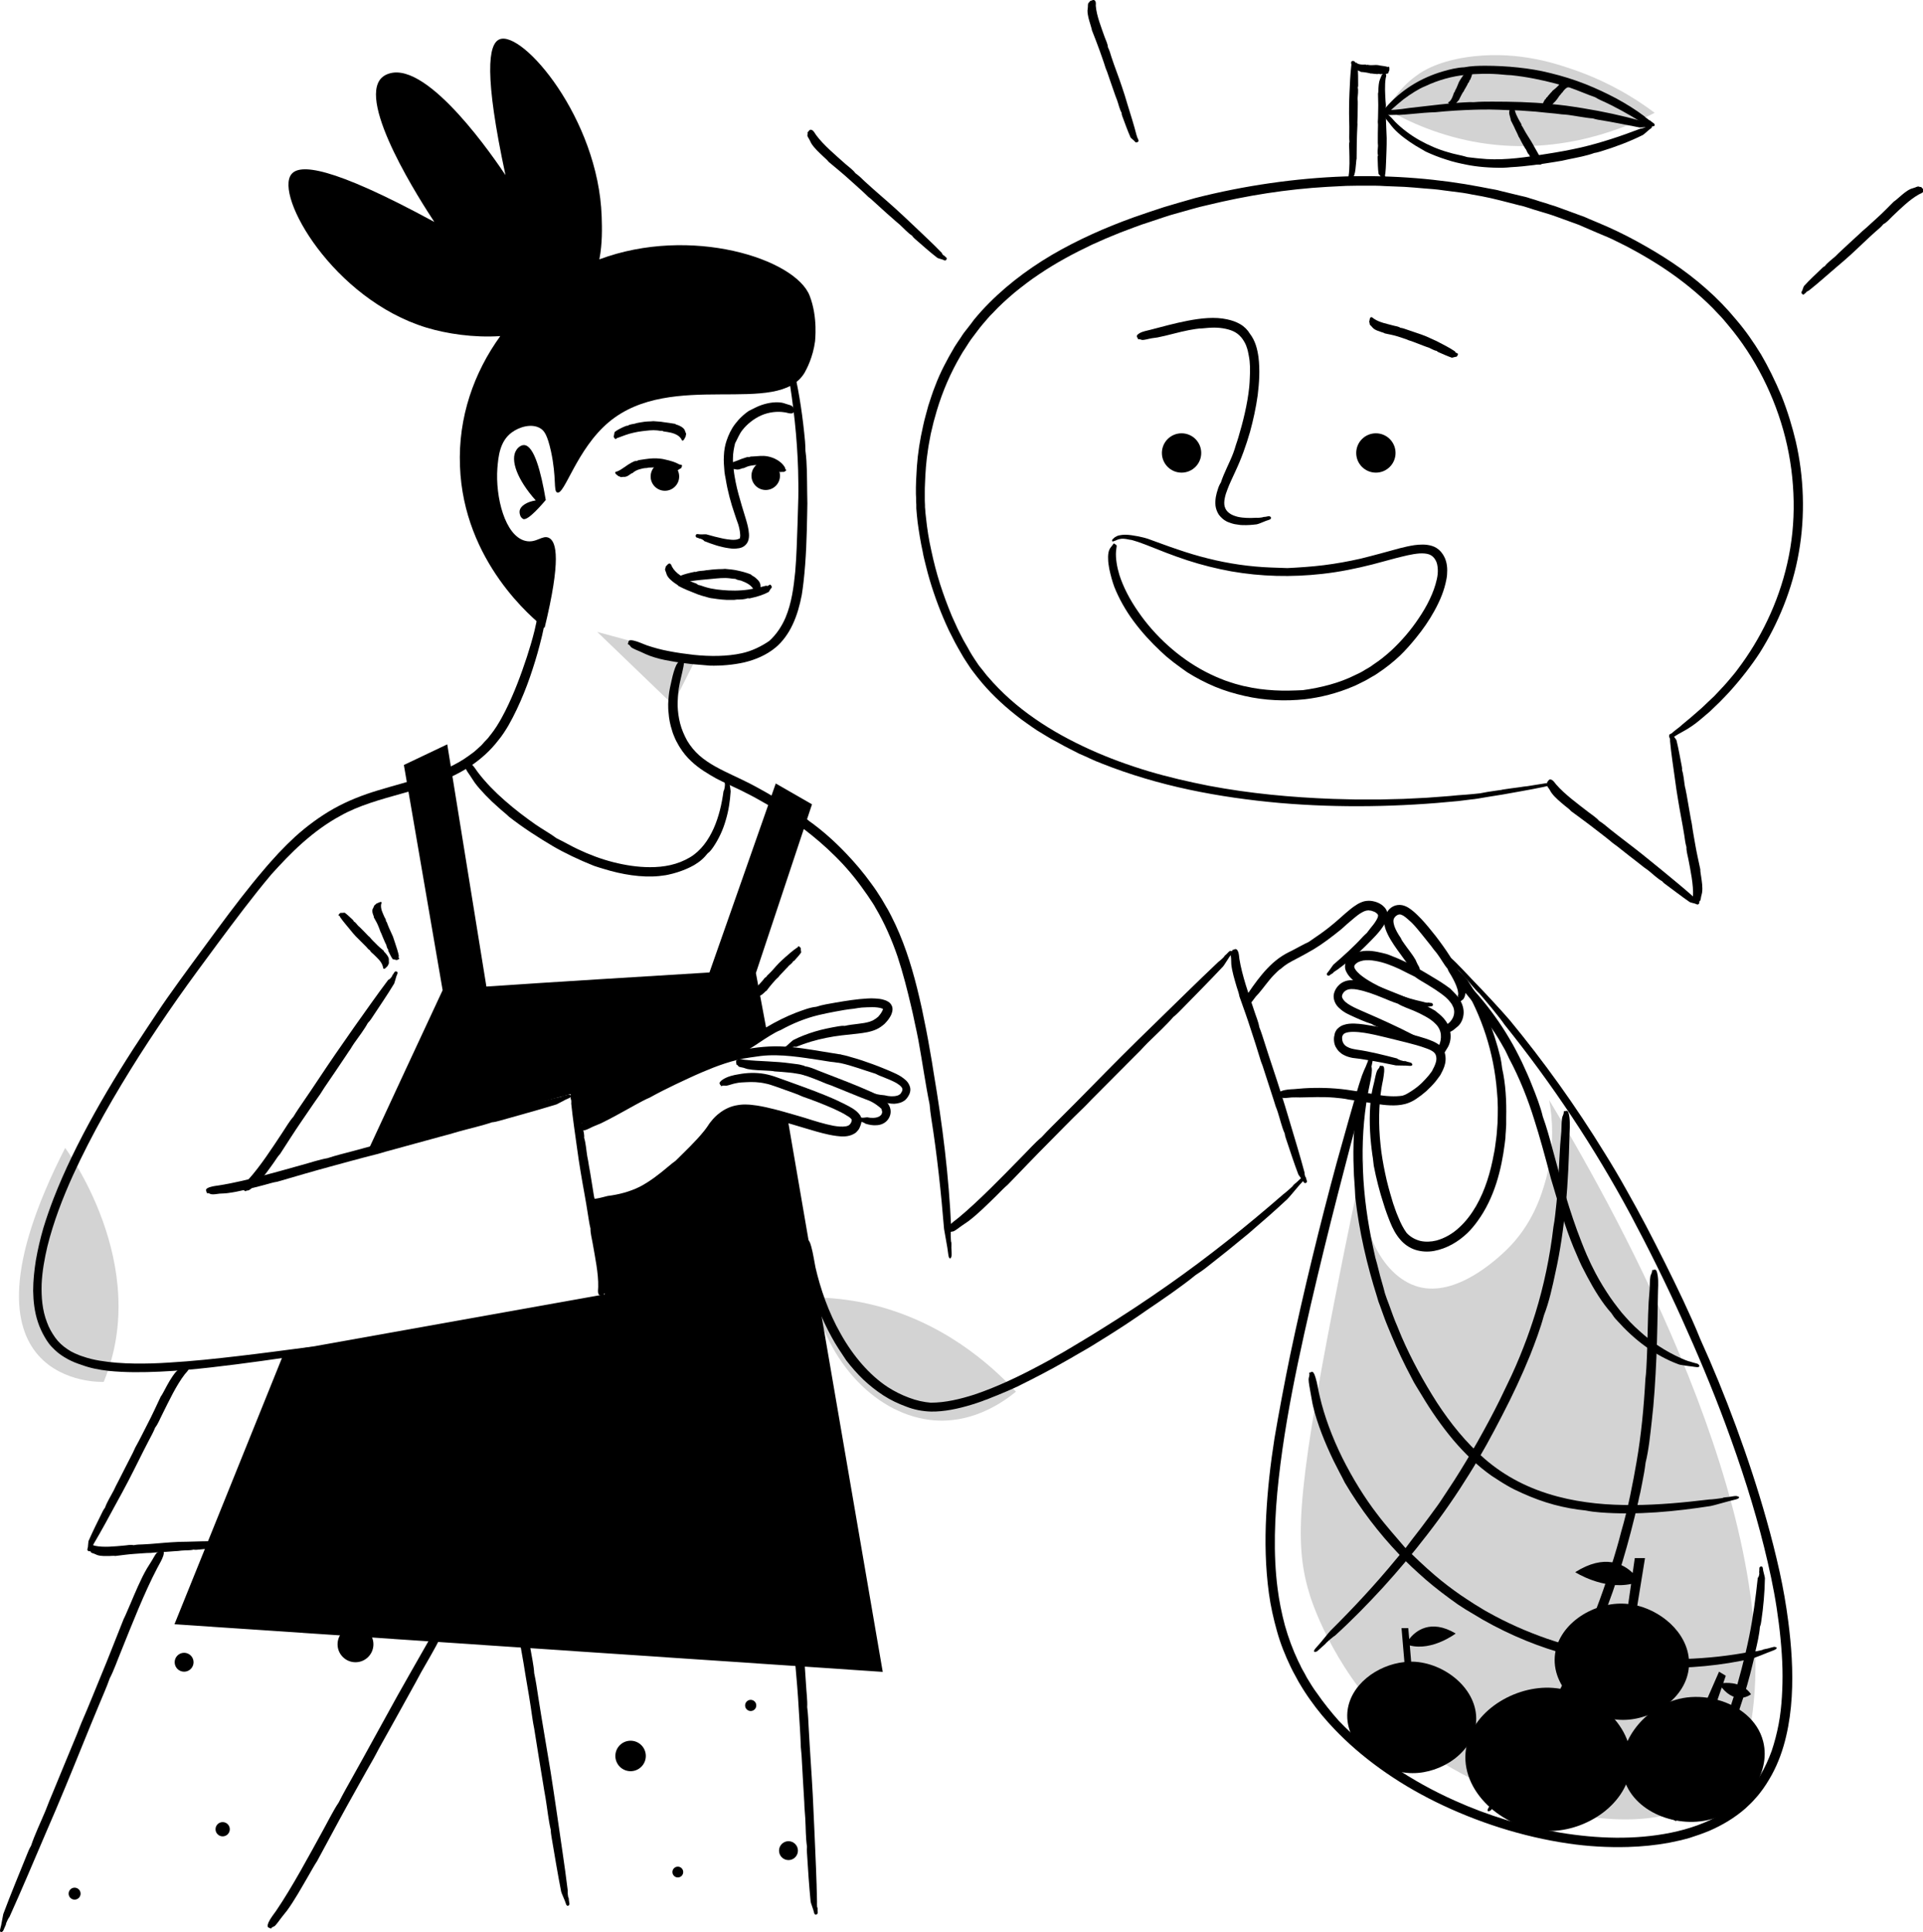 <?xml version="1.0" encoding="utf-8"?>
<!-- Generator: Adobe Illustrator 24.0.3, SVG Export Plug-In . SVG Version: 6.00 Build 0)  -->
<!DOCTYPE svg PUBLIC "-//W3C//DTD SVG 1.1//EN" "http://www.w3.org/Graphics/SVG/1.1/DTD/svg11.dtd">
<svg version="1.1" xmlns:x="http://ns.adobe.com/Extensibility/1.0/" xmlns:i="http://ns.adobe.com/AdobeIllustrator/10.0/" xmlns:graph="http://ns.adobe.com/Graphs/1.0/"
	 xmlns="http://www.w3.org/2000/svg" xmlns:xlink="http://www.w3.org/1999/xlink" x="0px" y="0px" viewBox="0 0 997.5 1001.9"
	 style="enable-background:new 0 0 997.5 1001.9;" xml:space="preserve">
<style type="text/css">
	.st0{fill:#D3D3D3;}
	.st1{fill-rule:evenodd;clip-rule:evenodd;}
</style>
<g id="Background">
	<g id="Background_1_">
		<path class="st0" d="M309.8,327.7c17.1,4.6,34.2,9.3,51.2,13.9c-4,7.9-8,15.9-12,23.8C335.9,352.8,322.8,340.2,309.8,327.7z"/>
		<path class="st0" d="M33.8,595.3c0,0,45.3,60.4,20,121.3C53.8,716.7-30,720.2,33.8,595.3z"/>
		<path class="st0" d="M422,672.8c8.5,0.1,18,1,28.3,3.3c38.6,8.7,64.2,32.1,76.7,45.6c-6.5,5.3-20.9,15.4-39.6,15
			C458.4,736,430.6,710.4,422,672.8z"/>
		<path class="st0" d="M803.6,570.5c28.7,47.7,116.3,200.2,106.2,311.2c-1.3,14.2-4.6,32.8-18.6,45.9c-38.4,36-130.2,5.1-171.1-35
			c-29.7-29.1-40.5-64.9-40.5-64.9c-8-25.5-7.6-49.6,12.5-152.5c6.1-31.5,11.6-57.5,15.6-75.8c-5.9,34.4,8.8,62.6,28,67.9
			c19.8,5.5,40.9-14.6,45.2-18.6c14.3-13.6,18.9-29.6,21.1-37.5C806.7,593.7,805.1,578.8,803.6,570.5z"/>
		<path class="st0" d="M719.6,56.8c10.9,6.3,27.3,13.9,48.4,17.3c43.1,6.8,77.2-8.8,90.3-15.6c-15.3-11.5-29.7-17.9-39.6-21.5
			c-10.6-3.8-30-10.5-54.3-7.8c-18.1,2-26.9,8-28.9,9.5C726.9,44.6,722.1,52.1,719.6,56.8z"/>
	</g>
</g>
<g id="General_1_">
	<g id="General">
		<g id="Bag">
			<path class="st1" d="M764.3,511.8c0.9,0.9,1.7,1.9,2.5,2.9c0.7,0.9-0.2,0-1.4-1.5c-1.3-1.5-3.1-3.5-4.1-4.8
				c-3-3.4-6.7-7.3-8.2-9.1c-1.3-1.8-2.3-3.3-2-3.4c0.9-0.3,5.9,5,12.2,11.7c6.9,7.1,15.6,16.5,19.8,21.4
				c17.5,21.2,34.2,44.4,49.3,69c3.8,6.1,7.5,12.3,11,18.6c3.6,6.3,7,12.6,10.4,19c6.7,12.8,13.1,25.6,19.2,38.5
				c3.4,7.3,6.2,13.4,9,20.4c12.7,27.9,25.4,61.9,34.3,93.6c2.5,8.8,4.8,17.9,6.8,26.9c1.9,8.6,3.4,17.3,4.5,25.8
				c1.6,12.4,2.6,25.5,1.8,39.1c-0.4,6.8-1.3,13.7-2.9,20.5c-1.6,6.9-4,13.7-7.5,20.1c-1.8,3.2-3.7,6.3-6,9.2
				c-1.1,1.5-2.4,2.8-3.6,4.2c-0.6,0.7-1.3,1.3-2,2c-0.7,0.6-1.3,1.3-2,1.9c-5.6,4.9-12,8.7-18.7,11.6c-3.4,1.4-6.8,2.6-10.3,3.7
				c-3.5,1-7,1.8-10.6,2.5c-7.1,1.3-14.2,2-21.3,2.2c-10.4,0.3-20.8-0.3-31-1.8c-24-3.5-47.6-11.2-68.6-21.5
				c-21-10.3-39.2-23.6-52.7-37.8c-4.5-4.7-8.7-9.7-12.5-15.1l-1.4-2l-1.4-2.1c-0.9-1.4-1.8-2.8-2.6-4.2c-0.9-1.4-1.6-2.9-2.4-4.3
				c-0.4-0.7-0.8-1.4-1.2-2.2l-1.1-2.2c-2.9-6-5.4-12.2-7.2-18.7c-1.8-6.4-3.3-13-4.2-19.7c-1.8-13.3-2.1-26.8-1.4-40.2
				c0.7-13.4,2.2-26.8,4.3-40.1c2-11.9,5.4-30,8.1-43c6.9-32.9,15.8-69.1,24.1-99.7c1.9-6.8,4.2-14.9,6.4-22.8
				c2.3-8,4.9-17.3,6.8-22.7c1.4-3.9,2.4-4.7,4.1-10.8c0.4,2,3.8-5.1-0.5,11.7c-2.8,11.1-6.4,23.2-9.2,33.9
				c-4.5,17.2-9.3,35.7-14,54.9c-4.7,19.2-9.4,39.2-13.6,59.2c-4.2,20.1-7.8,40.3-10,60.1c-2.2,19.8-2.9,39.2-0.6,57
				c0.8,6.4,2.1,12.8,3.8,19.2c1.8,6.4,4.1,12.6,6.9,18.5l1.1,2.2l0.5,1.1l0.6,1.1c0.8,1.4,1.6,2.8,2.3,4.2c1.7,2.8,3.3,5.5,5.2,8
				c3.6,5.2,7.4,9.9,11.3,14.3c16.9,17.7,38.4,31.7,60.1,41.4c17.5,7.9,36,13.5,55,16.7c18.9,3.1,38.5,3.8,57.2,0
				c9.3-1.9,18.5-5,26.6-9.9c4-2.4,7.8-5.3,11.1-8.6c3.3-3.3,6.2-7.1,8.6-11.1c2.4-4,4.4-8.4,6-12.8c1.5-4.5,2.7-9.1,3.6-13.8
				c0.9-4.7,1.4-9.4,1.7-14.2c0.3-4.8,0.4-9.6,0.3-14.3c-0.1-5.3-0.5-10.6-1-15.9c-0.5-5.3-1.2-10.6-2-15.9
				c-1.6-10.5-3.9-21-6.5-31.5c-5.2-21-12-42.1-20-63.7c-7-18.9-14.8-37.4-23-55.5c-8.2-18.1-17-35.9-26.3-53.3
				c-18.7-34.8-40.6-67.7-65.5-98.7C778.8,528.8,770,517.9,764.3,511.8z"/>
			<path class="st1" d="M755,504.5l0.6,0.8c0.2,0.6-0.8-1-1.3-1.7c-0.7-0.9-1.5-2-1.8-2.5c-0.1-0.6-0.2-1.1,0.1-1.3
				c0.8-0.5,1.8,1.1,3.4,2.8c1.8,1.8,4.1,4.2,5.1,5.5c3.9,5.9,7.5,12.3,10.3,19.2c2.9,6.8,5.2,14,6.9,21.1c0.4,2,0.7,3.7,0.9,5.7
				c1.8,7.7,2.3,17,2.1,25.5c0,1.2,0,2.4,0,3.6c-0.1,1.2-0.1,2.4-0.2,3.5c-0.1,1.1-0.2,2.3-0.2,3.4c-0.1,1.1-0.3,2.2-0.4,3.3
				c-0.8,6.3-2.1,13.2-4.3,20.1c-2.2,6.9-5.4,13.8-9.8,19.8c-1.6,2.2-3.3,4.3-5.3,6.2c-4.7,4.5-10.7,8-17.2,9.2
				c-3.3,0.6-6.7,0.4-9.8-0.6c-3.1-1-5.8-3-7.6-5.1c-2.5-2.8-4.1-6-5.4-9.2c-0.7-1.6-1.2-3.2-1.8-4.7c-0.6-1.6-1.1-3.2-1.6-4.8
				c-2.1-6.4-3.8-13.1-5.1-19.8c-0.1-0.8-0.2-1.6-0.3-2.6c-0.1-0.9-0.2-1.9-0.4-2.9c-0.3-2-0.5-4-0.7-5.7c-0.9-8.6-1-18.2,0.3-26.2
				c0.3-1.8,0.8-3.9,1.3-5.9c0.5-2.1,0.9-4.5,1.5-5.9c0.4-1,1.2-1.1,1.5-2.7c0.9,0.6,2.5-1.1,2.2,3.2c-0.1,1.4-0.4,2.9-0.6,4.3
				c-0.3,1.4-0.6,2.9-0.8,4.2c-1.4,8.7-1.6,18.9-0.5,29.1c0.2,2.5,0.6,5.1,1,7.6c0.4,2.5,0.9,5,1.4,7.4c1,4.9,2.3,9.5,3.6,13.8
				c0.2,0.8,0.5,1.6,0.7,2.3c0.3,0.8,0.6,1.6,0.8,2.3c0.6,1.6,1.1,3.1,1.8,4.6c1.2,3,2.6,5.7,4.2,7.9c1.9,2.1,4.4,3.5,7.1,4.2
				c2.7,0.6,5.6,0.5,8.4-0.2c4.4-1.2,8.5-3.6,11.9-6.8c3.5-3.2,6.3-7,8.7-11.1c4.7-8.2,7.5-17.6,9.2-27c0.6-2.6,0.8-5.3,1.2-7.9
				c0.2-1.3,0.3-2.7,0.4-4c0.1-1.3,0.2-2.7,0.3-4c0.2-5.4,0.3-10.9-0.3-16.6c-1.6-20.1-7.8-39.1-18.1-56.2c-0.1-0.3-0.6-1.3-1.3-2.3
				c-0.3-0.5-0.7-1.1-1-1.6C755.7,505.4,755.3,504.9,755,504.5z"/>
			<path class="st1" d="M895.2,776.5l-1.3,0.2c-0.8-0.1,1.7-0.3,2.8-0.4c1.5-0.2,3.2-0.6,4-0.5c0.8,0.2,1.4,0.3,1.4,0.7
				c0,0.9-2.4,1.2-5.4,2c-3.2,0.8-7.3,2.1-9.4,2.5c-18.1,2.8-38,4.8-57.3,3.3c-2.7-0.2-5-0.5-7.5-1c-5.2-0.5-10.8-1.5-16.4-3
				c-5.6-1.5-11.2-3.6-16.3-5.9c-1.4-0.7-2.9-1.3-4.3-2l-2.1-1.1c-0.7-0.4-1.4-0.8-2.1-1.2c-2.6-1.5-5.1-3.2-7.6-4.8
				c-7-4.9-13.8-11.4-19.9-18.6c-6.1-7.3-11.6-15.2-16.4-23.3c-0.9-1.5-1.8-2.9-2.7-4.4l-1.3-2.2c-0.4-0.7-0.8-1.5-1.2-2.3
				c-3.8-7.1-7.3-14.5-10.3-21.7c-1.5-3.6-3-7.1-4.2-10.5c-0.6-1.7-1.2-3.4-1.8-5c-0.3-0.8-0.6-1.6-0.9-2.4
				c-0.2-0.8-0.5-1.6-0.7-2.4c-5.2-16.4-9.3-33.9-11.3-51.8c-0.1-2-0.2-4.6-0.4-7.2c-0.2-2.6-0.4-5.3-0.4-7.5
				c-0.5-11.3,0.1-23.9,1.9-34.4c0.4-2.3,1.1-5.1,1.7-7.8c0.6-2.7,1.3-5.9,2-7.7c0.5-1.3,1.3-1.5,1.7-3.6c0.8,0.7,2.6-1.5,2,4.2
				c-0.2,1.9-0.6,3.8-1,5.7c-0.2,1-0.4,1.9-0.6,2.9c-0.2,0.9-0.3,1.9-0.5,2.8c-2.1,11.5-3,25.1-2.4,38.7c0.5,13.6,2.5,27.2,5,38.9
				c0.5,2.1,0.9,4.3,1.4,6.4c0.6,2.1,1.2,4.3,1.7,6.4c1,4.3,2.4,8.4,3.3,12.2c0.3,1,0.7,1.9,1,2.9l1.1,2.9c0.7,1.9,1.4,3.9,2.1,5.8
				c0.7,2,1.5,3.8,2.3,5.7c0.8,1.9,1.5,3.8,2.3,5.6c5.1,11.7,11.3,23,18.2,33.8c7,10.7,15.1,20.8,24.7,29.1
				c10.6,9.2,23.2,15.7,38,19.6c6.4,1.7,13,2.8,19.5,3.5c6.6,0.7,13.1,0.9,19.7,0.9c13.1-0.1,26.2-1.3,39.3-2.9
				C887.8,777.6,892.5,777.1,895.2,776.5z"/>
			<path class="st1" d="M915.6,855.2l-1.1,0.3c-0.7,0,1.4-0.4,2.4-0.6c1.3-0.3,2.7-0.8,3.4-0.9c0.7,0.1,1.3,0.2,1.3,0.5
				c0.1,0.9-1.9,1.4-4.4,2.4c-2.7,1.1-6.2,2.5-8.1,3.1c-15.8,3.7-33.3,5.3-50.1,4.9c-2.4-0.1-4.4-0.2-6.5-0.5
				c-9.1-0.1-19.6-1.9-29.1-3.9c-2.6-0.6-5.3-1.1-8-1.8c-2.5-0.7-5-1.3-7.4-2.1c-14-4.1-30.1-11.1-44.1-19.8
				c-2.6-1.5-5.2-3.1-7.7-4.8c-5.8-4.1-11.5-8.4-16.7-12.9c-5.1-4.5-9.9-8.9-13.8-13.1c-10.4-10.9-20-23.4-28.1-37.1
				c-0.8-1.6-1.8-3.6-2.9-5.6c-1-2-2.1-4.1-3-5.9c-4.3-8.9-8.5-19.2-10.6-28.3c-0.5-2-0.8-4.5-1.3-6.9c-0.4-2.4-1-5.2-1-6.9
				c0-1.2,0.7-1.7,0.3-3.5c1,0.3,1.9-2.2,3.3,2.6c1,3.1,1.4,6.8,2.2,9.8c2.3,10,6.4,21.1,11.7,31.8c5.3,10.6,11.6,20.8,18,29.1
				c4.5,6,10,12.1,14.4,17.3c5.1,5,10.4,10.1,15.7,14.6c4.2,3.6,8.7,7,13.3,10.2c2.3,1.5,4.6,3.1,7,4.6l3.6,2.2l1.8,1.1l1.8,1
				c9.8,5.5,20,10,30.6,13.7c5.9,2,11.8,3.8,17.9,5.2c3,0.8,6.2,1.4,9.3,2c3.2,0.6,6.4,1.1,9.7,1.6c2.9,0.5,5.8,0.7,8.7,1
				c2.9,0.2,5.8,0.5,8.7,0.6c5.8,0.3,11.5,0.4,17.3,0.1c11.5-0.4,22.9-1.6,34.2-3.8C909.3,856.7,913.3,856,915.6,855.2z"/>
			<path class="st1" d="M877.3,706.3c-0.3-0.1-0.5-0.1-0.8-0.2c-0.2-0.2,0.1-0.1,0.5,0.1c0.4,0.1,1,0.3,1.3,0.4
				c1,0.3,2.1,0.5,2.6,0.8c0.4,0.4,0.7,0.8,0.6,1.1c-0.3,0.8-1.9,0.4-4,0.1c-1.2-0.1-2.4-0.3-3.7-0.5c-1.2-0.2-2.3-0.3-3.1-0.6
				c-6-2.2-11.8-5.4-17.2-9.3c-5.4-3.9-10.3-8.5-14.6-13.3c-1.3-1.3-2.2-2.6-3.1-4c-4.7-5.2-9-12.3-12.5-18.9
				c-0.9-1.9-2-3.7-2.9-5.6c-0.8-1.8-1.7-3.6-2.4-5.4c-4.6-10.2-8.6-22.9-12-34.8c-0.6-2.2-1.4-4.4-1.9-6.5
				c-2.7-10.3-5.6-20.8-8.2-28.9c-3.3-10.7-7.6-21.6-13.1-31.9c-0.5-1.2-1.3-2.7-2-4.2c-0.8-1.5-1.7-2.9-2.4-4.2
				c-3.6-6.3-8.5-12.8-12.6-18.3c-0.9-1.2-1.9-2.8-3.1-4.2c-0.6-0.7-1.2-1.5-1.8-2.2c-0.6-0.7-1.2-1.3-1.5-1.9
				c-0.5-0.8-0.2-1.5-1.3-2.5c0.9-0.5,0.4-2.7,3.7-0.4c1.1,0.8,2.1,1.7,3,2.8c0.9,1,1.8,2.1,2.6,3c5.3,6.2,10.8,13.7,15.5,21.7
				c2.4,4,4.5,8.1,6.5,12.2c1.9,4.1,3.7,8,5.2,11.9c2.2,5.4,4.5,11.4,5.7,16.5c1.9,5.2,3.4,10.7,4.8,15.9c4.5,16.6,9,33.3,15.3,49.2
				c0.8,2.2,1.8,4.4,2.7,6.6c1,2.1,1.9,4.3,3,6.4c2.1,4.3,4.5,8.5,7.3,12.8c2.4,3.8,5.1,7.3,7.8,10.7l2.2,2.5l1.1,1.2l1.1,1.2
				l2.3,2.3l2.4,2.2c6.4,5.9,13.7,10.7,21.8,14.3C872.7,704.7,875.5,705.9,877.3,706.3z"/>
			<path class="st1" d="M686.8,853.1l0.8-0.8c0.6-0.3-1.1,1-1.8,1.7c-1,0.9-2.1,2-2.7,2.4c-0.7,0.2-1.2,0.4-1.4,0.1
				c-0.5-0.7,1.1-2.1,2.9-4.2c1.9-2.2,4.2-5.2,5.5-6.6c11.4-11.3,23.2-23.9,33.8-36.8c1.5-1.8,2.7-3.3,4.3-4.9
				c2.7-3.6,5.6-7.5,8.7-11.4c3-4,6-8,8.8-11.9c1.6-2.2,3-4.5,4.5-6.7c1.4-2.1,2.8-4.3,4.2-6.4c3.9-6.1,8-12.9,12-19.9
				c4-7.1,8-14.5,11.6-21.8c1.3-2.7,2.6-5.4,3.9-8.1c3.1-6.3,5.9-12.8,8.3-19c2.5-6.3,4.5-12.3,6.2-17.7c4.4-14.2,7.6-29.4,9.4-44.9
				c0.7-3.5,1.2-8.8,1.6-12.6c1-9.7,1.3-20.6,1.9-29.9c0.2-2.1,0.4-4.5,0.6-7c0.1-2.4,0.1-5.3,0.4-7c0.2-1.2,0.9-1.6,0.9-3.5
				c1,0.5,2.2-2,2.9,3.2c0.4,3.4,0.1,7.2,0,10.5c-0.3,10.6-0.7,22.8-1.9,34.9c-0.6,6.1-1.3,12.1-2.2,18c-0.9,5.9-1.9,11.5-3.1,16.8
				c-1.6,7.6-3.4,15.8-6,22.4c-1.9,7.1-4.6,14.2-7.2,20.8c-4.3,10.6-9.2,21-14.5,31.2c-2.6,5.1-5.3,10.1-8.1,15.2
				c-2.8,5-5.7,10-8.7,14.8c-6.7,10.8-13.8,21.2-22.2,32c-7.3,9.5-14.9,18.5-22.8,27.2c-7.9,8.6-16.1,17-24.8,24.9
				C691.7,848.6,688.5,851.3,686.8,853.1z"/>
			<path class="st1" d="M776.1,935.2l0.6-0.8c0.5-0.4-0.8,1.1-1.4,1.9c-0.8,1-1.6,2.2-2.1,2.6c-0.6,0.3-1.1,0.5-1.4,0.3
				c-0.6-0.6,0.6-2.2,1.9-4.4c1.4-2.4,2.9-5.6,3.9-7.1c8.6-12.4,17.4-26,25-39.6c1.1-1.9,2-3.5,3.2-5.2c3.7-7.6,8.4-16.2,12.2-24.4
				c1-2.3,2-4.6,3-6.9c1-2.2,1.9-4.4,2.8-6.6c2.6-6.3,5.3-13.2,7.8-20.4c2.5-7.2,5-14.7,7.1-22c0.8-2.7,1.5-5.4,2.2-8.1
				c3.7-12.6,6.2-25.9,8-36.3c2.4-13.8,3.8-28.3,4.6-43c0.2-1.6,0.4-3.7,0.5-5.8c0.1-2.1,0.2-4.3,0.3-6.1c0.4-9.2,0.4-19.5,0.9-28.2
				c0.1-1.9,0.4-4.3,0.5-6.6c0.1-2.3,0.1-5,0.4-6.6c0.2-1.2,0.9-1.5,0.9-3.3c1,0.4,2.2-1.9,2.9,3c0.5,3.2,0.1,6.8,0.1,9.8
				c-0.2,9.9-0.3,21.3-0.8,32.7c-0.5,11.4-1.2,22.9-2.4,32.9c-0.8,7.2-1.6,15.1-3.2,21.5c-0.4,3.4-1,6.8-1.7,10.2
				c-0.3,1.7-0.7,3.4-1,5.1c-0.4,1.7-0.8,3.3-1.1,4.9c-4.8,20.9-10.8,41.8-18.9,61.8c-4.5,11.1-9.3,21.8-15.2,33.2
				c-10.4,19.9-21.9,38.4-35.2,56C779.8,930.3,777.4,933.2,776.1,935.2z"/>
			<path class="st1" d="M912.6,815l0,0.5c-0.2,0.3,0-0.7,0-1.1c0-0.6,0-1.3,0.1-1.6c0.3-0.3,0.6-0.5,0.9-0.5c0.9,0.1,0.8,1,1,2.2
				c0.3,1.3,0.8,3,0.9,3.9c-0.1,7.2-0.8,15-1.9,22.4c-0.1,1-0.3,1.9-0.7,2.9c-0.3,4-1.4,8.7-2.4,12.9c-0.2,1.2-0.4,2.4-0.7,3.6
				c-0.3,1.1-0.5,2.2-0.8,3.3c-1.5,6.4-3.6,13.8-6,20.7c-0.4,1.3-0.8,2.6-1.2,3.8c-2.3,5.9-4.6,12-6.6,16.6
				c-2.7,6.2-5.5,12.6-8.7,18.9c-1,1.3-2,3.4-3,4.9c-2.3,3.8-4.8,8-7.7,11.1c-0.6,0.7-1.6,1.4-2.4,2.2c-0.8,0.8-1.6,1.7-2.4,2.1
				c-0.5,0.3-1.2,0-1.8,0.6c-0.6-0.7-2.4-0.7-1.4-2.7c0.7-1.3,2-2.4,2.9-3.5c3-3.5,6-7.9,8.7-12.5c2.7-4.6,5-9.4,7.1-13.6
				c0.7-1.5,1.4-3.1,2.1-4.7c0.7-1.6,1.4-3.1,2.2-4.4c0.5-1.5,1.1-3,1.7-4.5c0.6-1.5,1.2-3,1.8-4.4c1.9-4.6,3.5-9.4,5-14.2
				c1.5-4.8,2.8-9.6,4.1-14.5c1.4-5.4,2.7-10.7,3.9-16.6c2.1-10.3,3.4-20.3,4.5-30.6C912.4,817.9,912.7,816.1,912.6,815z"/>
		</g>
		<g id="Apples">
			<path d="M846,915.2c-1.4,20.2-23,34.4-42.4,34.3c-22-0.1-45.1-18.7-43.4-40.5c1.6-20.1,23.6-34.3,43.4-33.8
				C825,875.8,847.5,893.6,846,915.2z"/>
			<path d="M732.7,861.7c-0.2,0-0.5,0-0.7,0l-0.7-8.4c11.7,3,23.8-6.2,23.8-6.2c-13.1-7.8-21-1.2-24.1,2.9l-0.5-5.7H727l1.5,17.6
				c-14.2,1.5-28.4,11.9-29.6,26.1c-1.3,17,16.6,31.5,33.8,31.5c15.1,0.1,31.9-10.9,33-26.7C766.8,876,749.3,862.1,732.7,861.7z"/>
			<path d="M849.3,832.6l4-24.6H848l-1.1,7.7c-4.7-4.6-14.5-10.1-29.8-0.4c0,0,14.3,9.2,29,6.1l-1.5,10.4c-1-0.1-1.9-0.2-2.9-0.2
				c-16.1-0.4-33.9,11.1-35.2,27.4c-1.4,17.7,17.3,32.8,35.2,32.9c15.7,0.1,33.3-11.4,34.4-27.8C877.1,849,863.9,836.3,849.3,832.6z
				"/>
			<path d="M914.6,903.1c-2.8-11.1-12.6-18.6-23.7-21.6l2.2-6.4c7.7,9.5,15.2,3.5,15.2,3.5c-4.2-5.9-11-6.1-14.4-5.8l1.3-3.8
				l-3.5-2.1l-5.9,13.5c-5.7-0.8-11.6-0.5-17,1.2c-16.5,5-30.8,22.7-26.7,39.7c4.5,18.5,28.6,27.6,46.9,21.7
				C904.9,937.8,918.9,920.2,914.6,903.1z"/>
		</g>
		<g id="Woman">
			<g id="Head">
				<path class="st1" d="M407.7,188.1l0.2,0.8c-0.1,0.5-0.2-1.1-0.4-1.8c-0.2-0.9-0.5-2-0.5-2.6c0.2-0.5,0.4-1,0.7-1
					c0.9-0.1,1.1,1.4,1.9,3.3c0.8,2,2,4.6,2.4,5.9c2.7,11.5,4.5,24.1,5.6,36.3c0.1,1.7,0.2,3.2,0.2,4.8c0.9,6.5,0.8,14.3,0.9,21.4
					c0,2,0.1,4,0.1,5.9c0,1.9-0.1,3.8-0.1,5.6c-0.2,10.6-0.5,23.1-1.9,35.2c-0.3,2.2-0.5,4.4-0.9,6.6c-1,5.2-2.4,10.4-4.7,15.3
					c-2.2,4.8-5.4,9.1-8.9,12c-4.7,3.9-10.4,6.3-16.2,7.7c-5.8,1.3-11.8,1.8-17.7,1.7c-2.6-0.3-6.6-0.5-9.5-0.8
					c-3.6-0.4-7.4-0.9-11.1-1.6c-3.8-0.6-7.4-1.5-10.7-2.7c-1.4-0.5-3.1-1.3-4.8-2.1c-1.7-0.7-3.6-1.5-4.7-2.2
					c-0.7-0.5-0.7-1.3-2-1.8c0.7-0.8-0.4-2.6,3.1-1.8c2.3,0.5,4.7,1.7,6.9,2.5c3.5,1.2,7.4,2.3,11.5,3c4.1,0.8,8.4,1.4,12.8,1.9
					c8.6,0.9,17.4,0.8,24.7-0.8c5.3-1.1,10.5-3.7,14.4-6.4c3.7-3.3,6.6-7.7,8.5-12.2c3.1-7.4,4.2-15.6,5-23.7
					c0.7-8.2,0.9-16.4,1.2-24.7c0.1-4.6,0.3-9.1,0.4-13.7c0.1-4.6,0-9.3-0.1-14.2c-0.5-17.2-2.4-33.8-5.2-50.5
					C408.6,192.8,408.3,189.8,407.7,188.1z"/>
				<path id="Hair" d="M420,153.4c-7.4-19.2-61.7-36.6-109.1-18.9c1.6-8.3,1.4-16.2,1.2-22.2c-1.7-50.8-41.1-96.8-53-91.9
					c-5.9,2.4-8,18.6,3.1,70.4c-5.1-7.6-39.7-58.9-60.2-52.7c-1,0.3-2.5,0.8-4,2.2c-13.1,12.7,20.9,65.1,27.3,74.8
					c-54.1-29.4-69.9-30-74.1-24.8c-9,11,21.6,64.8,70,79.6c10.6,3.2,24.5,5.3,38.3,4.4c-13.6,18.8-21.9,42-20.9,67.4
					c1.8,49.7,38.2,79.4,43.9,83.9c8.5-35,6.3-44.7,2.2-46.7c-3.4-1.6-6.5,2.9-12.1,1.6c-10.7-2.5-15.7-22.9-14.6-37.7
					c0.5-6,1.2-13.9,7.4-18.5c4-3,10.6-4.9,15-2.1c1.9,1.2,3.5,3.3,5.4,11.8c3,14,1.2,20.6,3.2,21.4c3.8,1.6,10-22.4,26.8-36.5
					c32.7-27.4,87.8-2.4,101.6-25.7c1-1.8,4.3-7.9,5.4-16.3C422.7,176.9,424.4,164.8,420,153.4z"/>
				<g id="Face">
					<path class="st1" d="M362.7,279.2l0.4,0.1c0.2,0.3-0.5-0.2-0.9-0.3c-0.5-0.2-1.1-0.3-1.2-0.5c-0.1-0.3-0.2-0.7-0.1-1
						c0.4-0.8,1.1-0.5,2.1-0.4c1.1,0.1,2.6-0.1,3.4,0c2.8,0.8,5.8,1.6,8.7,2.2c1.5,0.3,2.9,0.5,4.3,0.6c1.3,0.1,2.6,0,3.4-0.3
						c0.4-0.2,0.6-0.3,0.9-0.3c0.1-0.2,0.1-0.4,0.2-0.8c0.1-0.4,0.1-1,0-1.8c-0.1-1.5-0.5-3.3-1-4.9c-0.3-0.9-0.7-1.9-1-2.8
						c-0.3-0.9-0.6-1.8-0.9-2.7c-1.8-5.2-3.6-11.7-4.6-18.1c-0.2-1.2-0.5-2.3-0.6-3.5c-0.1-1.4-0.2-2.8-0.3-4.1
						c-0.1-1.4-0.1-2.9,0-4.3c0.1-2.8,0.6-5.5,1.4-7.8c1-3,2.4-6,4.4-8.6c1-1.3,2.1-2.6,3.3-3.7c0.6-0.6,1.2-1.1,1.8-1.6
						c0.6-0.5,1.3-1,2-1.5c0.7-0.3,1.5-0.8,2.4-1.2c0.9-0.4,1.7-0.9,2.5-1.2c3.8-1.6,8.4-2.5,12.1-1.9c0.8,0.1,1.8,0.5,2.8,0.8
						c0.9,0.3,2,0.5,2.7,1c0.4,0.3,0.5,1.1,1.1,1.3c-0.3,0.9,0.3,2.4-1.5,2.5c-1.2,0.1-2.4-0.5-3.6-0.6c-3.7-0.6-8.1-0.1-12,1.6
						c-3.9,1.7-7.4,4.6-9.7,7.5c-1.7,2.1-2.7,4.8-3.9,7c-0.6,2.5-1.1,5.1-1.1,7.6c-0.1,2,0.1,4.1,0.4,6.2c0.2,2.1,0.6,4.2,1,6.3
						c0.8,4.1,2,8.2,3.2,12.3c0.7,2.3,1.4,4.5,2.1,6.9c0.7,2.4,1.4,4.7,1.6,7.6c0.1,1.2,0,2.6-0.5,3.9c-0.5,1.3-1.6,2.4-2.8,3
						c-1.2,0.6-2.5,0.7-3.6,0.8c-1.2,0.1-2.3,0-3.5-0.2c-4.5-0.6-8.7-2.1-12.8-3.7C365,280,363.6,279.3,362.7,279.2z"/>
					<path class="st1" d="M319.8,227.4l0.1-0.1c0.2,0.1-0.1,0.1-0.3,0.2c-0.1,0.1-0.3,0.2-0.4,0.2c-0.2-0.2-0.4-0.4-0.6-0.7
						c-0.5-0.7-0.2-0.8-0.1-1.3c0.1-0.5,0.2-1.3,0.3-1.6c0.8-0.7,1.8-1.3,2.8-1.8c1-0.5,2-1,3.1-1.4c0.3-0.1,0.6-0.2,0.9-0.1
						c1-0.8,2.5-0.8,3.7-1.1c0.3-0.1,0.7-0.2,1-0.3c0.3-0.1,0.7-0.1,1-0.2c0.9-0.2,2-0.3,3.1-0.5c1.1-0.1,2.2-0.2,3.3-0.2
						c0.4,0,0.8-0.1,1.2-0.1c1.9,0.2,3.8,0.2,5.2,0.5c2,0.3,4,0.5,6.1,0.9c0.4,0.4,1.1,0.5,1.6,0.7c0.3,0.1,0.6,0.3,0.9,0.4
						c0.3,0.2,0.6,0.3,0.9,0.5c0.6,0.4,1.1,0.8,1.5,1.5c0.2,0.3,0.3,0.8,0.4,1.1c0.2,0.4,0.4,0.7,0.4,1.1c0,0.3-0.3,1-0.2,1.2
						c-0.5,0.8-0.9,2.1-1.6,2.2c-0.4,0-0.6-0.6-0.8-1c-1.5-2.3-4.7-3.1-7.2-3.5c-0.9-0.2-1.9-0.1-2.6-0.6c-0.9,0.1-1.7-0.1-2.5-0.2
						c-2.6-0.3-5.3,0.1-7.9,0.4c-1.5,0.2-2.9,0.4-4.5,0.8c-2.8,0.6-5.3,1.6-8,2.6C320.5,227,320,227.1,319.8,227.4z"/>
					<path class="st1" d="M398.8,303.5l-0.2,0.1c-0.2-0.1,0.2-0.1,0.4-0.2c0.2-0.1,0.5-0.3,0.6-0.2c0.2,0.2,0.4,0.4,0.6,0.7
						c0.4,0.8,0,0.9-0.4,1.4c-0.4,0.5-0.8,1.4-1.1,1.7c-2.8,1.5-6.1,2.5-9.4,3.2c-0.5,0.1-0.8,0.2-1.3,0c-0.8,0.3-1.8,0.5-2.8,0.6
						c-1,0.1-2,0.1-2.9,0.1c-0.5,0-1.1,0.2-1.6,0.2c-0.5,0-1,0-1.5,0c-2.9,0.1-6.3-0.3-9.5-0.8c-0.6-0.1-1.2-0.1-1.8-0.3
						c-2.7-0.7-5.5-1.5-7.5-2.4c-2.8-1.1-5.6-2.2-8.4-3.7c-0.5-0.6-1.4-1.1-2-1.5c-1.6-1.2-3.3-2.5-4.1-4.3c-0.2-0.4-0.3-1-0.5-1.5
						c-0.2-0.5-0.5-1-0.4-1.5c0-0.4,0.5-1,0.3-1.3c0.7-0.6,1.4-1.9,2.3-1.5c0.6,0.3,0.7,1.1,1,1.6c0.9,1.7,2.5,3.3,4.3,4.5
						c1.8,1.3,3.7,2.3,5.4,3.1c0.6,0.3,1.3,0.5,2,0.8c0.7,0.2,1.3,0.5,1.8,1c0.7,0.1,1.3,0.3,1.9,0.5c0.6,0.2,1.2,0.4,1.8,0.6
						c3.9,1.2,8.1,1.6,12.1,1.8c2.3,0.1,4.5,0.1,7-0.1c4.3-0.3,8.4-1.3,12.6-2.4C397.7,304,398.5,303.9,398.8,303.5z"/>
					<path class="st1" d="M352.6,301.9l0.2,0c0.1,0.2-0.2,0.1-0.3,0.1c-0.2,0-0.4,0.2-0.5,0.1c-0.2-0.2-0.3-0.5-0.4-0.8
						c-0.2-0.8,0.1-0.9,0.4-1.3c0.3-0.4,0.7-1.2,0.9-1.4c2.2-0.9,4.7-1.5,7.1-2c0.3-0.1,0.6-0.1,1,0c1.2-0.6,2.8-0.5,4.2-0.7
						c0.4,0,0.8-0.2,1.2-0.2c0.4,0,0.8-0.1,1.1-0.1c2.1-0.3,4.7-0.5,7.2-0.5c0.5,0,0.9-0.1,1.4-0.1c2.2,0.2,4.4,0.4,6.2,0.8
						c2.3,0.5,4.8,1.1,7.2,2.1c0.4,0.5,1.2,0.9,1.7,1.2c1.3,1,2.8,2.2,3.2,3.9c0.1,0.4,0.1,0.9,0.1,1.4c0.1,0.4,0.2,0.9,0,1.3
						c-0.1,0.3-0.7,0.8-0.6,1c-0.8,0.5-1.8,1.5-2.4,1.2c-0.4-0.2-0.2-0.8-0.3-1.3c-0.3-1.4-1.4-2.6-2.7-3.5c-1.3-0.9-2.8-1.5-4.1-2
						c-1-0.3-2.1-0.3-2.9-0.9c-1,0-2-0.2-2.9-0.3c-3.1-0.4-6.3,0-9.4,0.3c-1.8,0.2-3.5,0.3-5.4,0.5c-3.4,0.3-6.6,0.9-9.9,1.2
						C353.5,301.7,352.9,301.6,352.6,301.9z"/>
					<path class="st1" d="M353.2,241l-0.1,0c0-0.2,0.2,0,0.3,0.1c0.1,0.1,0.3,0.1,0.4,0.2c0,0.3-0.1,0.6-0.2,0.9
						c-0.3,0.8-0.5,0.7-0.9,0.9c-0.4,0.2-1,0.7-1.2,0.8c-1.7-0.2-3.3-0.7-5-0.9c-0.2,0-0.4-0.1-0.6-0.3c-1,0.2-2-0.2-3-0.3
						c-0.3,0-0.6,0-0.8,0c-0.3,0-0.5,0-0.8,0c-1.5,0-3.2,0-4.9,0.1c-0.3,0-0.6,0.2-0.9,0.2c-1.5,0-2.9,0.4-3.9,0.7
						c-1.4,0.4-2.6,1.1-3.6,2c-0.4,0-0.7,0.3-1,0.5c-0.8,0.5-1.5,1.2-2.8,1.4c-0.3,0-0.7,0-1.1,0c-0.4,0-0.7,0.2-1.1,0.1
						c-0.3-0.1-0.9-0.5-1.1-0.4c-0.7-0.6-1.9-1.3-1.8-2c0.1-0.4,0.8-0.4,1.2-0.6c1.3-0.5,2.5-1.4,3.7-2.2c1.2-0.9,2.5-1.7,3.6-2.3
						c0.8-0.4,1.7-1,2.6-0.8c0.8-0.5,1.7-0.6,2.5-0.7c2.6-0.4,5.2-0.8,7.9-0.7c1.5,0.1,2.9,0.2,4.4,0.6c2.7,0.6,5.2,1.3,7.5,2.6
						C352.5,240.7,352.9,241.1,353.2,241z"/>
					<path class="st1" d="M407.6,243.5L407.6,243.5c0.1-0.3,0,0,0.1,0.1c0.1,0.1,0.2,0.2,0.1,0.3c-0.2,0.2-0.4,0.4-0.7,0.6
						c-0.8,0.4-0.8,0.2-1.2,0.2c-0.4,0-1.1,0.1-1.3,0.1c-0.9-0.7-1.9-1.5-3-2c-0.2-0.1-0.3-0.2-0.3-0.4c-0.8,0.1-1.4-0.6-2.1-0.8
						c-0.2-0.1-0.4,0-0.7-0.1c-0.2,0-0.4-0.1-0.6-0.1c-1.2-0.2-2.6-0.3-4.1-0.3c-0.3,0-0.5,0.1-0.8,0.1c-1.3-0.1-2.6,0.1-3.6,0.3
						c-1.3,0.2-2.6,0.8-3.7,1.3c-0.4-0.1-0.7,0.1-1,0.2c-0.8,0.2-1.4,0.6-2.5,0.5c-0.3,0-0.7-0.2-1-0.2c-0.3,0-0.6,0-1-0.1
						c-0.3-0.1-0.9-0.6-1.1-0.5c-0.6-0.7-1.9-1.4-1.7-2.1c0.2-0.5,0.9-0.4,1.3-0.5c1.4-0.3,2.7-0.9,3.9-1.3c1.2-0.5,2.4-1,3.5-1.3
						c0.8-0.2,1.6-0.7,2.4-0.4c0.7-0.4,1.5-0.4,2.2-0.4c2.3-0.1,4.7-0.5,7.1-0.1c1.3,0.2,2.6,0.6,4,1.2c2.3,1.1,4.4,2.7,5.5,4.9
						C407.2,242.9,407.3,243.4,407.6,243.5z"/>
					<circle cx="344.9" cy="247.1" r="7.4"/>
					<circle cx="397.2" cy="246.7" r="7.4"/>
				</g>
				<path id="Ear" d="M283.1,259.3c-2.5-14.9-6.1-28.2-11.2-28.5c-2.1-0.1-3.8,2.1-4,2.5c-3.5,5.1,0.5,15.6,10,26.2
					c-4.6,0.7-7.8,2.9-8.3,5.1c-0.2,0.9-0.1,1.9,0.4,3.1c0.4,0.8,1.1,1.3,1.3,1.4C273.8,270.5,282.1,260.4,283.1,259.3z"/>
			</g>
			<g id="Body">
				<path class="st1" d="M493.5,645.5l-0.1-1.3c0.2-0.8,0.1,1.7,0.1,2.9c0.1,1.5,0.2,3.3,0.1,4.2c-0.2,0.8-0.5,1.4-0.8,1.3
					c-0.9-0.1-0.9-2.6-1.4-5.6c-0.5-3.3-1.4-7.6-1.7-9.7c-1.5-18.4-3.6-38.3-6.6-57.2c-0.4-2.7-0.7-4.9-0.9-7.4
					c-2.1-10.2-3.8-22.3-5.8-33.2c-0.6-3-1.2-6.1-1.9-9.1c-0.6-2.9-1.2-5.8-1.9-8.6c-1.9-8.1-4.1-16.9-7-25.7
					c-3-8.8-6.8-17.5-11.5-25.4c-0.4-0.7-0.8-1.5-1.3-2.2l-1.4-2.1l-1.4-2.1c-0.5-0.7-1-1.4-1.5-2.1c-4.5-6.5-9.7-12.7-15.2-18.1
					c-5.4-5.4-11-10.1-16.1-14c-6.7-5.2-14-10-21.7-14.3c-3.8-2.2-7.8-4.3-11.7-6.2c-4-1.9-8.1-3.7-12.3-5.9c-1.8-1-4.2-2.4-6.5-3.9
					c-2.3-1.5-4.6-3.3-6.4-5c-2.3-2.1-4.3-4.6-6-7.3l-0.6-1l-0.6-1.1c-0.4-0.7-0.8-1.4-1.1-2.1c-0.6-1.5-1.3-2.9-1.7-4.5
					c-0.5-1.5-0.9-3.1-1.2-4.6c-0.3-1.5-0.5-3.1-0.6-4.6c-0.2-1.5-0.2-3-0.2-4.5c0.1-1.5,0.1-2.9,0.3-4.3c0.2-2.5,0.9-5.4,1.5-8.1
					c0.6-2.8,1.5-6,2.4-7.8c0.6-1.3,1.4-1.4,2.1-3.5c0.8,0.8,2.7-1.3,1.6,4.4c-0.7,3.7-1.9,7.7-2.4,11.2c-0.4,2.9-0.6,5.9-0.6,8.9
					c0.1,3.1,0.5,6.2,1.3,9.3c0.8,3.1,2.1,6.1,3.7,9c1.7,2.8,3.8,5.4,6.3,7.6c5,4.4,11.3,7.4,17.4,10.3c3.1,1.4,6.1,2.9,9.1,4.4
					c2.9,1.5,5.7,3.1,8.4,4.6c7.7,4.4,16,9.6,22.2,14.8c6.9,4.9,13.4,10.8,19.1,16.8c4.6,4.8,8.9,9.9,12.8,15.3c1,1.4,2,2.7,2.9,4.1
					l2.7,4.2l2.5,4.3c0.9,1.4,1.6,2.9,2.4,4.4c6.1,11.9,10.2,24.6,13.4,37.4c0.9,3.6,1.7,7.1,2.5,10.7c0.7,3.6,1.5,7.2,2.2,10.8
					c0.7,3.6,1.4,7.3,2,11c0.7,3.7,1.3,7.5,1.9,11.4c4.6,27.1,7.9,53.5,9.1,80.5C493,637.9,493.1,642.6,493.5,645.5z"/>
				<path class="st1" d="M175.6,696.6l-2.3,0.3c-1.4,0,3.1-0.5,5.1-0.7c2.7-0.4,6-0.9,7.4-1c1.4,0.1,2.5,0.2,2.5,0.6
					c-0.1,0.9-4.5,1.5-10,2.6c-5.9,1.2-13.6,3-17.4,3.7c-16.6,2.5-33.8,5-51.4,7c-8.8,1-17.6,1.8-26.5,2.2
					c-8.9,0.4-17.8,0.5-26.8-0.4c-5-0.6-9.3-1.4-13.9-3.1c-1.2-0.4-2.4-0.8-3.6-1.3c-0.6-0.3-1.2-0.5-1.8-0.8
					c-0.6-0.3-1.2-0.6-1.8-0.9c-2.3-1.3-4.7-2.8-6.7-4.8c-0.5-0.5-1-1-1.5-1.5c-0.5-0.5-1-1.1-1.4-1.6l-1.2-1.7
					c-0.4-0.6-0.7-1.2-1.1-1.8c-1.4-2.4-2.6-5-3.5-7.7c-1.8-5.3-2.4-10.9-2.5-16.3c0-5.4,0.6-10.7,1.4-15.8c1-5.7,2.3-11.3,3.9-16.8
					c1.6-5.2,3.4-10.4,5.3-15.3c11.1-28.6,29.4-59.9,48.4-88.3c3.5-5.2,6.9-10.5,10.5-15.6c4.2-6,8.6-12,12.9-17.9
					c4.3-5.9,8.6-11.7,12.8-17.4c8.4-11.4,16.6-22.1,24.3-31.1c1.3-1.5,2.5-3,3.9-4.5c1.3-1.5,2.7-2.9,4-4.4
					c1.4-1.4,2.8-2.9,4.2-4.3c1.4-1.4,3-2.8,4.4-4.2c6-5.4,12.7-10.4,20-14.5c7.3-4.1,15.1-7.1,23.1-9.5c7.9-2.4,15.8-4.4,23.4-6.9
					c7-1.9,17-6.2,23.2-10.8c1-0.7,2-1.5,3-2.2c0.9-0.8,1.9-1.6,2.8-2.5c1-0.8,1.8-1.8,2.6-2.7c0.9-0.9,1.8-1.8,2.5-2.8
					c0.8-1,1.6-2,2.3-3c0.7-1.1,1.5-2.1,2.1-3.2c1.4-2.2,2.6-4.5,3.8-6.8c4.7-9.3,8.3-19.1,11.3-28.2c1.3-4,2.8-8.9,4-13.8
					c1.2-4.9,2.1-10.7,2.8-14.2c0.5-2.5,1.3-3.1,1.6-6.9c0.4,0.6,1.1-0.3,1.6,0c0.5,0.3,0.9,1.8,0.6,7.3c-0.5,7.2-2.2,14.9-4,21.6
					c-1.4,5.4-3.1,10.9-5,16.4c-1.9,5.5-4.2,11.2-6.8,16.7c-1.3,2.8-2.8,5.6-4.3,8.3c-1.6,2.7-3.3,5.4-5.4,7.9
					c-3.9,5.1-8.8,9.5-14.1,13.1c-5.4,3.6-11.2,6.4-17.2,8.6c-5.9,2.2-12,4-17.9,5.6c-11.8,3.3-23.2,6.4-32.7,11.8
					c-6.9,3.7-13.5,8.6-19.5,13.9c-6,5.3-11.4,11.1-16.2,16.4c-9.7,11.5-19,24-27.8,35.8c-7,9.5-14.1,19-20.9,28.7
					c-6.8,9.7-13.4,19.5-19.8,29.5c-12.7,20-24.6,40.6-34.4,62c-5.4,11.9-10.1,24.1-13.3,36.9c-1.5,6.4-2.7,12.9-3,19.6
					c-0.2,6.7,0.3,13.5,2.8,19.9c1,2.8,2.5,5.4,4.2,7.8c1.7,2.4,3.9,4.4,6.3,6c0.6,0.4,1.2,0.8,1.9,1.2l2,1c1.4,0.6,2.7,1.2,4.1,1.6
					c2.8,1,5.7,1.7,8.7,2.2c5.9,1,12,1.4,18,1.5c6,0.1,12.1-0.1,18.1-0.5c12.1-0.7,24.1-2,36.1-3.4c12-1.4,24-3,36.1-4.6
					C162.1,698.6,170.5,697.6,175.6,696.6z"/>
				<path class="st1" d="M671.6,614l-0.9,0.8c-0.7,0.4,1.2-1.1,2-1.8c1.1-1,2.3-2.2,2.9-2.6c0.7-0.3,1.3-0.5,1.5-0.2
					c0.5,0.7-1.2,2.3-3.2,4.5c-1,1.2-2.2,2.6-3.3,3.9c-1.1,1.3-2.1,2.5-2.8,3.2c-6.4,6-13.3,12-20.3,18
					c-7.1,5.9-14.3,11.7-21.5,17.3c-2,1.6-3.8,2.8-5.8,4.1c-7.6,6.2-17.2,12.7-25.9,18.6c-2.4,1.7-4.9,3.4-7.3,5
					c-2.3,1.6-4.7,3.1-7,4.6c-3.3,2.1-6.8,4.4-10.5,6.6c-3.6,2.3-7.4,4.5-11.3,6.7c-3.8,2.3-7.8,4.4-11.8,6.7c-2,1.1-4,2.1-6,3.2
					c-2,1-4,2.1-6,3.1c-1.5,0.7-2.9,1.5-4.4,2.2c-1.5,0.8-2.9,1.5-4.4,2.1c-1.8,0.8-3.5,1.6-5.3,2.3c-1.8,0.8-3.6,1.5-5.4,2.2
					c-0.9,0.4-1.8,0.7-2.7,1.1c-0.9,0.3-1.8,0.6-2.7,1c-1.8,0.6-3.6,1.3-5.4,1.8c-7.2,2.2-14.4,3.7-21.1,3.6c-4.4-0.1-9-1-13-2.6
					c-4.1-1.5-8.1-3.4-11.8-5.8c-3.7-2.4-7.2-5.2-10.4-8.2c-3.2-3.1-6.1-6.4-8.8-9.9c-2.2-3.3-5.6-8.3-7.6-12.1
					c-5.3-9.6-9.8-21-12-31c-0.5-2.2-0.9-4.9-1.3-7.6c-0.4-2.6-1-5.7-1-7.6c0-1.3,0.7-1.8,0.4-3.8c1,0.4,1.9-2.3,3.3,3
					c1,3.5,1.5,7.4,2.2,10.8c2.5,10.9,6.7,23.3,13.1,34.5c6.3,11.3,14.9,21.4,24.4,27.6c3.4,2.2,7.2,4.1,11,5.5
					c3.9,1.5,7.7,2.3,11.3,2.6c7.6,0,15.4-1.9,22.6-4.2c11.6-3.9,22.7-9.2,33.6-15l4.1-2.2c1.4-0.7,2.7-1.5,4-2.3
					c2.7-1.5,5.4-3,8-4.6c5.3-3.2,10.6-6.3,15.8-9.6c11.6-7.2,22.9-14.6,35-23.1c21.1-14.8,40.6-30.4,59.8-47.1
					C666.4,618.8,669.8,616,671.6,614z"/>
				<path class="st1" d="M635.6,495.4c-0.2,0.2-0.3,0.3-0.5,0.5c-0.5,0.2,0.7-0.7,1.1-1.1c0.6-0.6,1.3-1.4,1.7-1.6
					c0.5-0.1,0.9-0.2,1.2,0.1c0.6,0.7-0.5,1.6-1.5,3.1c-1.1,1.6-2.3,3.7-3.1,4.7c-7.1,7.6-15.1,15.6-22.7,23.4c-1.1,1.1-2,2-3.1,2.8
					c-3.8,4.4-8.9,9.1-13.4,13.5c-1.2,1.2-2.4,2.5-3.6,3.8c-1.2,1.2-2.4,2.4-3.5,3.5c-6.6,6.7-14.6,14.6-22,22.1
					c-1.4,1.4-2.7,2.9-4.1,4.2c-6.6,6.3-13.1,13.1-18.3,18.3c-6.9,6.9-13.8,14.2-21,21.6c-1.8,1.5-4.2,4-6,5.8
					c-4.6,4.5-9.6,9.5-14.5,13.2c-1.1,0.8-2.5,1.7-3.8,2.6c-1.3,0.9-2.7,2.1-3.8,2.6c-0.8,0.3-1.4,0-2.3,0.8
					c-0.4-0.9-2.5-0.8-0.3-3.4c1.4-1.7,3.5-3.1,5.1-4.4c10.5-8.7,22.8-21.4,32.5-31.3c3.5-3.5,7.1-7.6,10.6-10.5
					c3.2-3.5,6.7-6.9,9.9-10.1c10.5-10.4,20.8-21.1,31.2-31.5c5.8-5.8,11.6-11.5,17.9-17.6c11.1-10.8,21.7-21.3,32.7-31.7
					C632.6,498.4,634.6,496.7,635.6,495.4z"/>
				<path class="st1" d="M376,405.8l0,0.6c-0.2,0.4,0-0.9,0.1-1.4c0-0.8,0-1.7,0.2-2.1c0.3-0.4,0.6-0.7,0.9-0.6
					c0.9,0.1,0.8,1.3,1,2.9c0.1,0.9,0.4,1.9,0.5,2.8c0.1,0.9,0.3,1.8,0.3,2.4c-0.3,4.8-1,9.8-2.5,14.8c-1.4,5-3.6,9.8-6.6,14.2
					c-0.4,0.6-0.9,1.2-1.3,1.7c-0.4,0.5-0.9,1-1.5,1.4c-0.9,1.1-1.9,2.3-3.1,3.3c-1.2,1.1-2.5,1.9-3.9,2.8c-2.8,1.6-5.8,2.8-8.6,3.7
					c-0.8,0.2-1.6,0.5-2.4,0.7c-0.8,0.2-1.6,0.4-2.5,0.6c-0.8,0.2-1.6,0.3-2.4,0.4c-0.8,0.1-1.6,0.2-2.3,0.3
					c-9,0.9-19.4-0.8-28.7-3.7c-1.7-0.5-3.4-1-5.1-1.6c-7.8-3.1-15.5-6.8-21.3-10.2c-7.6-4.5-15.4-9.5-22.7-15.2
					c-1.5-1.5-4-3.4-5.7-5c-2.2-1.9-4.4-4-6.5-6.2c-2.1-2.2-4.1-4.4-5.7-6.6c-0.7-1-1.5-2.3-2.3-3.5c-0.8-1.2-1.8-2.5-2.2-3.5
					c-0.3-0.7,0.2-1.4-0.5-2.2c0.9-0.4,1-2.3,3.3-0.4c1.5,1.3,2.5,3.2,3.7,4.7c3.7,4.8,8.5,9.8,13.7,14.3
					c5.2,4.6,10.8,8.8,15.8,12.3c3.6,2.5,7.8,4.8,11,7.2c3.7,1.8,7.5,4,11.1,5.7c5.9,2.8,12,5.1,18.3,6.7c6.3,1.6,12.7,2.6,19.1,2.6
					c3.6,0,7.1-0.3,10.6-1.1c3.5-0.8,6.9-2.1,10.1-4c5.7-3.4,9.6-9,12.3-15c2.7-6.1,4.2-12.6,5.1-19.3
					C375.8,409.6,376.2,407.2,376,405.8z"/>
				<path class="st1" d="M292.3,568.3c-0.2,0.1-0.4,0.1-0.7,0.2c-0.5-0.1,0.9-0.3,1.5-0.4c0.8-0.2,1.7-0.5,2.1-0.5
					c0.5,0.2,0.8,0.3,0.9,0.7c0.2,0.9-1.1,1.2-2.6,1.9c-1.6,0.8-3.7,2-4.8,2.5c-9.4,2.9-19.7,5.7-29.6,8.5c-1.4,0.4-2.6,0.7-3.9,0.8
					c-5.2,1.8-11.6,3.2-17.3,4.8c-1.6,0.4-3.2,1-4.8,1.4c-1.5,0.4-3,0.8-4.5,1.2c-8.6,2.4-18.8,5.1-28.5,7.8
					c-1.8,0.5-3.5,1.1-5.3,1.5c-8.4,2.1-16.9,4.5-23.6,6.3c-8.9,2.4-18,5.1-27.3,7.8c-2.2,0.3-5.3,1.3-7.6,1.9
					c-5.9,1.5-12.4,3.3-18.1,4c-1.3,0.2-2.8,0.2-4.3,0.3c-1.5,0.2-3.2,0.5-4.3,0.3c-0.8-0.1-1.2-0.8-2.3-0.5c0.1-1-1.7-2,1.3-3.1
					c1.9-0.7,4.3-0.8,6.3-1.2c12.7-2.1,28.8-6.8,41.4-10.3c4.5-1.2,9.4-2.9,13.6-3.6c4.2-1.4,8.7-2.5,12.9-3.6
					c13.5-3.6,27-7.5,40.5-11.1c7.5-2,14.9-3.9,23-6c14.2-3.6,27.8-7.2,41.8-10.5C288.4,569.3,290.9,568.9,292.3,568.3z"/>
				<path class="st1" d="M203.7,505.6c-0.1,0.1-0.2,0.3-0.3,0.4c-0.3,0.1,0.4-0.5,0.6-0.9c0.3-0.5,0.7-1.1,0.9-1.3
					c0.4-0.1,0.7-0.1,1,0.1c0.7,0.5,0.1,1.3-0.3,2.4c-0.4,1.2-0.8,2.9-1.1,3.7c-3.6,6-7.9,12.2-11.9,18.3c-0.6,0.9-1.1,1.5-1.8,2.2
					c-1.9,3.5-4.7,7.1-7.1,10.5c-0.7,1-1.3,2-1.9,3c-0.6,0.9-1.3,1.8-1.9,2.8c-3.5,5.3-7.7,11.4-11.7,17.3c-0.7,1.1-1.4,2.2-2.1,3.3
					c-3.6,5-7,10.2-9.8,14.2c-3.7,5.4-7.3,11.1-11,16.8c-1.1,1.1-2.3,3.1-3.3,4.5c-2.5,3.5-5.2,7.4-8.1,10.3c-0.7,0.6-1.6,1.3-2.4,2
					c-0.8,0.7-1.6,1.7-2.4,2c-0.5,0.3-1.2,0-1.8,0.6c-0.6-0.7-2.4-0.7-1.4-2.7c0.7-1.3,2-2.4,2.9-3.4c6.2-6.8,12.6-16.7,17.7-24.4
					c1.9-2.8,3.6-5.9,5.7-8.2c1.6-2.7,3.5-5.4,5.2-7.9c5.6-8.1,11-16.5,16.6-24.6c3.1-4.5,6.2-8.9,9.6-13.8
					c6-8.4,11.7-16.6,17.8-24.7C202.1,508,203.3,506.6,203.7,505.6z"/>
				<path class="st1" d="M47.6,802.8c0.1-0.1,0.1-0.2,0.2-0.3c0.3-0.1-0.2,0.5-0.4,0.8c-0.2,0.4-0.4,0.9-0.6,1.1
					c-0.3,0.1-0.7,0.1-1-0.1c-0.8-0.4-0.4-1.1-0.2-2c0.1-1,0.2-2.5,0.3-3.1c2.2-5.1,4.9-10.4,7.4-15.5c0.4-0.7,0.7-1.3,1.2-1.9
					c1-2.9,3-6,4.5-8.9c0.4-0.8,0.8-1.7,1.2-2.5c0.4-0.8,0.8-1.6,1.2-2.3c2.2-4.5,5-9.7,7.5-14.7c0.5-0.9,0.8-1.9,1.3-2.8
					c2.4-4.2,4.5-8.7,6.3-12.1c2.4-4.6,4.6-9.4,6.9-14.3c0.8-1,1.5-2.6,2.2-3.8c1.6-3,3.4-6.3,5.5-8.8c0.5-0.5,1.2-1.1,1.8-1.8
					c0.6-0.6,1.2-1.4,1.8-1.8c0.4-0.2,1.2,0,1.5-0.5c0.7,0.6,2.4,0.5,1.8,2.2c-0.3,1.1-1.4,2-2.1,2.9c-4.5,5.8-8.4,14.2-11.7,20.8
					c-1.2,2.3-2.2,5-3.7,6.9c-0.9,2.3-2.2,4.6-3.3,6.7c-3.6,6.9-7,14-10.6,20.9c-2,3.8-4,7.6-6.3,11.7c-3.9,7.2-7.6,14.1-11.7,21
					C48.6,800.8,47.8,801.9,47.6,802.8z"/>
				<path class="st1" d="M114,799.1c-0.1,0-0.2,0-0.2,0c-0.2-0.2,0.3,0,0.5,0c0.3,0,0.6-0.1,0.8,0c0.2,0.3,0.3,0.5,0.3,0.9
					c0,0.9-0.4,0.8-1,1.2c-0.6,0.4-1.4,1.1-1.8,1.3c-3.5,0.6-7.2,0.8-10.8,1.2c-0.5,0-0.9,0-1.4-0.1c-1.9,0.5-4.2,0.3-6.3,0.5
					c-0.6,0-1.2,0.2-1.7,0.2c-0.6,0-1.1,0.1-1.7,0.1c-3.1,0.3-6.9,0.5-10.4,0.7c-0.6,0-1.3,0.2-1.9,0.2c-3.1,0-6.2,0.4-8.6,0.5
					c-3.2,0.2-6.6,0.7-10,1.1c-0.8-0.2-1.9,0-2.8,0c-2.1,0-4.5,0.2-6.6-0.5c-0.5-0.2-1-0.5-1.6-0.7c-0.5-0.2-1.2-0.3-1.6-0.7
					c-0.3-0.3-0.4-1-0.8-1.1c0-0.9-0.6-2.3,0.5-2.7c0.7-0.3,1.6,0.2,2.3,0.4c4.6,1,10.5,0.3,15.1-0.1c1.7-0.1,3.4-0.6,5-0.2
					c1.6-0.3,3.2-0.4,4.7-0.4c4.9-0.2,9.9-0.8,14.8-1.1c2.7-0.2,5.4-0.3,8.4-0.3c5.2-0.1,10.1-0.4,15.2-0.2
					C112.5,799.2,113.4,799.4,114,799.1z"/>
				<path class="st1" d="M296,569.6c0,0.1,0,0.2,0.1,0.4c-0.2,0.3-0.1-0.5-0.1-0.8c-0.1-0.4-0.2-0.9-0.1-1.2
					c0.2-0.3,0.5-0.5,0.8-0.5c0.9-0.1,0.9,0.6,1.4,1.4c0.5,0.9,1.3,2,1.6,2.6c1.2,5.2,2.2,10.8,3.2,16.3c0.1,0.8,0.2,1.4,0.1,2.2
					c0.9,2.9,1.1,6.4,1.6,9.5c0.1,0.9,0.4,1.7,0.5,2.6c0.1,0.8,0.3,1.7,0.4,2.5c0.9,4.7,1.7,10.3,2.6,15.7c0.2,1,0.5,1.9,0.6,2.9
					c0.6,4.6,1.5,9.3,2.1,13c0.8,4.9,1.9,9.9,2.9,15c0,1.2,0.3,2.9,0.5,4.2c0.4,3.2,1,6.8,0.7,10c-0.1,0.7-0.3,1.6-0.4,2.4
					c-0.1,0.8-0.1,1.8-0.4,2.4c-0.2,0.4-1,0.7-0.9,1.3c-0.9,0-2.2,1-2.8-0.6c-0.4-1.1-0.1-2.4-0.1-3.5c0.2-7-1.7-15.8-2.9-22.8
					c-0.4-2.5-1.2-5.2-1.1-7.5c-0.6-2.3-0.9-4.8-1.3-7.1c-1.1-7.4-2.6-14.8-3.8-22.2c-0.7-4.1-1.3-8.2-1.9-12.6
					c-1.1-7.8-2.2-15.3-3-23C296.4,571.7,296.4,570.3,296,569.6z"/>
				<g id="Apron">
					<path d="M421.2,417.1c-6.3-3.6-12.5-7.2-18.8-10.8c-11.5,32.7-22.9,65.4-34.4,98c-31.1,1.9-85.2,5.2-115.7,7.3l-20.3-125.6
						l-22.5,10.7l20.1,116.8c-12.7,27.2-25.4,54.5-38,81.7c34.8-9.3,69.6-18.5,104.3-27.8c2.1,5.4,4.2,10.7,6.3,16.1
						c26-12.5,51.9-24.9,77.9-37.4c5.8-4,11.7-8.1,17.5-12.1c-1.8-9.8-3.7-19.6-5.5-29.4L421.2,417.1z"/>
					<path d="M408.6,580.3c16.4,95.6,32.9,191.1,49.3,286.7c-122.5-8.2-244.9-16.5-367.4-24.7c19-47.1,38.1-94.2,57.1-141.4
						c55.4-9.9,110.8-19.8,166.1-29.7c-1.8-15.9-3.6-31.9-5.4-47.8c18.1-1.6,29.5-7.6,36.3-12.5c18.5-13.2,21.6-30.1,37.9-34.6
						C392.7,573.7,402.4,577.2,408.6,580.3z"/>
				</g>
				<path class="st1" d="M175.9,474.9C175.9,474.9,175.9,474.9,175.9,474.9c0,0.3,0,0-0.1-0.1c-0.1-0.1-0.3-0.2-0.2-0.3
					c0.1-0.2,0.3-0.5,0.5-0.7c0.6-0.6,0.8-0.4,1.2-0.4c0.5,0,1.2-0.1,1.5-0.1c1.5,1.1,2.9,2.5,4.3,3.8c0.2,0.2,0.3,0.4,0.4,0.7
					c1,0.5,1.6,1.6,2.4,2.4c0.2,0.2,0.5,0.4,0.7,0.6c0.2,0.2,0.4,0.4,0.6,0.6c1.2,1.2,2.6,2.6,3.9,4c0.2,0.2,0.6,0.4,0.8,0.7
					c1,1.3,2.2,2.4,3.1,3.3c1.2,1.3,2.6,2.4,4,3.6c0.1,0.5,0.6,0.9,0.9,1.2c0.7,0.9,1.6,1.8,1.8,3.1c0,0.3,0,0.8,0,1.2
					c0,0.4,0.1,0.7,0,1.2c-0.1,0.3-0.6,0.9-0.5,1.1c-0.7,0.6-1.5,1.8-2.1,1.6c-0.4-0.1-0.4-0.8-0.5-1.2c-0.7-2.7-3.2-4.7-4.9-6.4
					c-0.6-0.6-1.5-1.1-1.8-2c-0.8-0.4-1.3-1.1-1.8-1.7c-1.8-1.9-3.8-3.7-5.6-5.6c-1-1.1-1.9-2.1-2.9-3.4c-1.7-2.1-3.5-4.1-5.1-6.4
					C176.4,475.4,176.2,474.9,175.9,474.9z"/>
				<g id="Hands">
					<path class="st1" d="M729.2,550.4l-0.7-0.2c-0.4-0.3,0.9,0.2,1.5,0.4c0.8,0.2,1.7,0.4,2.1,0.6c0.3,0.4,0.6,0.7,0.5,1
						c-0.3,0.8-1.5,0.5-3.2,0.4c-1.8-0.1-4.2,0-5.3-0.1c-4.8-1-9.8-2-14.8-2.8c-1.2-0.2-2.5-0.4-3.7-0.6c-1.3-0.2-2.4-0.3-4-0.5
						c-1.5-0.3-3.1-0.7-4.7-1.6c-0.8-0.4-1.6-1-2.3-1.7c-0.7-0.7-1.3-1.6-1.8-2.5c-0.5-1-0.7-1.9-0.8-2.9c-0.1-1-0.1-2,0.2-3
						c0.1-0.6,0.2-1.2,0.5-1.8c0.3-0.6,0.7-1.3,1.2-1.7c1-1,2.1-1.6,3.1-1.9c2-0.7,3.8-0.7,5.5-0.7c3.4,0.1,6.6,0.7,9.6,1.2
						c1.7,0.3,3.3,0.6,5,0.9c1.6,0.4,3.1,0.7,4.6,1c4.4,1,9.1,2.1,14,3.5c2.5,0.7,5,1.5,7.6,2.6c1.3,0.6,2.7,1.3,4.1,2.6
						c0.7,0.7,1.3,1.5,1.7,2.5c0.4,0.9,0.6,1.8,0.7,2.7c0.3,2.7-0.4,5.1-1.3,7c-0.3,0.6-0.5,1.1-0.8,1.6l-0.4,0.8
						c-0.1,0.2-0.1,0.2-0.3,0.5l-0.3,0.4c-0.7,1-1.4,1.9-2.1,2.8c-1.5,1.8-3.1,3.4-4.7,4.9c-1.7,1.5-3.4,2.8-5.2,4
						c-0.9,0.6-1.7,1.1-2.8,1.6c-1,0.5-2,0.8-3,1.1c-2.7,0.7-5.3,0.8-7.8,0.7c-2.5-0.1-5-0.4-7.4-0.8c-4.8-0.7-9.4-1.6-14.1-2.2
						c-2.1-0.5-5.2-0.8-7.5-1c-5.8-0.5-12.2-0.2-17.8-0.1c-1.2,0-2.8-0.1-4.3,0c-1.5,0.1-3.2,0.4-4.3,0.3c-0.8-0.1-1.2-0.8-2.3-0.5
						c0-1-1.8-1.9,1.3-3.1c2-0.8,4.5-0.9,6.5-1c6.6-0.7,14.2-0.9,21.7-0.3c7.5,0.6,14.9,2.1,21.3,3.2c4.6,0.8,9.5,1.1,13.3,0.5
						c1-0.3,1.9-0.7,2.7-1.2c0.9-0.5,1.8-1.1,2.7-1.7c1.8-1.2,3.4-2.5,4.9-4c1.2-1.2,2.3-2.4,3.4-3.7c0.5-0.7,1-1.3,1.5-2l0.3-0.5
						c0,0,0.1-0.1,0.1-0.2l0.1-0.3l0.6-1.1c0.7-1.5,1.3-3,1.3-4.4c0-0.7-0.1-1.4-0.3-1.9c-0.2-0.6-0.5-1-1-1.5
						c-1-0.9-2.6-1.6-4.1-2.1c-1.6-0.6-3.2-1.1-4.9-1.6c-3.3-0.9-6.7-1.8-10.1-2.6c-3.8-0.9-7.5-1.9-11.2-2.7
						c-3.8-0.8-7.7-1.6-11.6-1.6c-1.7,0-3.5,0.2-4.6,0.9c-0.5,0.4-0.8,0.8-1,1.4c-0.2,0.6-0.1,1.4,0,2.1c0.3,1.5,1.2,2.7,2.6,3.4
						c1.4,0.8,3,1.1,4.8,1.4c7.1,1,14,2.8,21,4.6C725.2,549.5,727.6,550.3,729.2,550.4z"/>
					<path class="st1" d="M736.5,538.2L736,538c-0.2-0.3,0.6,0.2,0.9,0.4c0.5,0.2,1.1,0.4,1.3,0.7c0.1,0.3,0.2,0.7,0,1
						c-0.4,0.8-1.2,0.4-2.3,0.2c-1.2-0.2-2.8-0.2-3.6-0.4c-6-2.4-12.3-5.2-18.5-7.7c-0.9-0.4-1.6-0.7-2.3-1.2
						c-1.7-0.5-3.5-1.2-5.4-2c-1.8-0.8-3.8-1.6-5.6-2.5c-1-0.5-2.2-1-3.2-1.7c-1-0.6-2-1.4-3-2.4c-0.7-0.7-1.4-1.6-1.9-2.8
						c-0.5-1.2-0.8-2.7-0.5-4.1c0.3-1.4,0.9-2.5,1.6-3.5c0.7-0.9,1.7-1.9,2.8-2.5c1.1-0.6,2.3-1,3.4-1.1c1.1-0.2,2.1-0.1,3.1-0.1
						c2,0.1,3.7,0.5,5.4,1c1.2,0.3,2.5,0.6,3.7,1c2.8,1,5.5,2.1,8,3.1c2.5,1,4.9,2,7,2.8c2.8,1.1,5.7,2.3,8.6,3.5
						c2.9,1.3,5.9,2.6,8.9,4.4c1.2,1,3.2,2.5,4.4,3.9c1.6,1.8,3,4.2,3.4,6.7c0.5,2.5,0.3,4.9-0.5,6.9c-0.3,0.9-0.9,1.9-1.5,2.8
						c-0.5,0.9-1.1,2-1.8,2.4c-0.5,0.3-1.2,0.1-1.6,0.8c-0.8-0.6-2.3-0.5-1.9-2.2c0.3-1.2,1.2-2.2,1.6-3.3c0.7-1.7,1.1-3.6,0.9-5.6
						c-0.2-2-1.1-3.9-2.6-5.4c-1.5-1.6-3.4-2.9-5.4-4c-2-1.1-4-2.1-5.9-2.9c-2.8-1.2-6-2.2-8.4-3.7c-2.8-0.9-5.5-2.1-8.2-3.2
						c-4.2-1.7-8.5-3.3-12.7-4.1c-2.1-0.4-4.3-0.5-5.8,0.3l-0.5,0.3l-0.5,0.4c-0.3,0.3-0.6,0.6-0.8,1c-0.4,0.7-0.6,1.4-0.4,2
						c0.2,0.7,0.8,1.5,1.6,2.3c0.8,0.7,1.8,1.4,2.9,2c2.1,1.2,4.5,2.2,7,3.3c8.8,3.8,17.2,7.6,25.5,11.9
						C734.1,537.1,735.5,538,736.5,538.2z"/>
					<path class="st1" d="M741,520l-0.5-0.1c-0.3-0.2,0.6,0.1,1,0.1c0.5,0.1,1.2,0.1,1.4,0.2c0.2,0.3,0.4,0.6,0.4,0.9
						c-0.1,0.9-1,0.7-2.1,0.9c-1.2,0.2-2.9,0.6-3.7,0.6c-6.7-0.7-13.9-2.8-20.3-5.5c-0.9-0.4-1.7-0.7-2.4-1.3
						c-3.6-1.2-7.4-3.6-10.9-6c-1-0.7-2-1.4-2.9-2.3c-0.9-0.9-1.8-1.9-2.5-3.3c-0.1-0.3-0.3-0.5-0.4-0.8c-0.1-0.3-0.2-0.6-0.3-1
						c-0.1-0.4-0.1-0.7-0.1-1.1c0-0.4,0-0.8,0.1-1.2c0.2-1,0.5-1.7,0.9-2.3c0.4-0.6,0.8-1.1,1.2-1.5c1.7-1.6,3.8-2.5,5.9-2.9
						c2.1-0.4,4.1-0.4,5.9-0.2c1.9,0.2,3.7,0.6,5.4,1c1.3,0.3,2.5,0.6,3.7,1.1c5.6,2.1,11,4.8,15.1,7.1c2.7,1.5,5.4,3.2,8.1,4.8
						c2.7,1.6,5.5,3.4,8.3,5.5c1.1,1.2,2.9,2.8,4,4.3c1.4,1.9,2.7,4.4,2.9,7.2c0.2,2.7-0.7,5.4-2.1,7.1c-0.6,0.8-1.6,1.5-2.4,2.2
						c-0.8,0.7-1.8,1.4-2.6,1.6c-0.6,0.1-1.2-0.3-1.8,0.1c-0.5-0.8-2-1.3-0.9-2.8c0.7-1,1.9-1.6,2.7-2.4c1.2-1.3,2.1-2.9,2.2-4.8
						c0.1-0.9-0.1-1.9-0.4-2.8c-0.4-0.9-0.9-1.9-1.6-2.7c-1.3-1.8-3.2-3.3-5-4.6c-1.9-1.4-3.8-2.6-5.6-3.7c-2.6-1.7-5.6-3.2-7.8-4.9
						c-2.6-1.2-5.3-2.7-7.8-3.9c-4.1-1.9-8.4-3.6-12.7-4.3c-2.2-0.4-4.3-0.5-6.3-0.2c-1,0.2-1.9,0.5-2.7,0.9
						c-0.4,0.3-0.8,0.5-1.1,0.8c-0.3,0.3-0.6,0.6-0.7,0.9c-0.1,0.2-0.1,0.2-0.1,0.4c0,0.1,0,0.3,0,0.5c0.1,0.3,0.3,0.8,0.6,1.2
						c0.6,0.9,1.4,1.7,2.3,2.5c1.9,1.6,4.1,3,6.4,4.3c4.1,2.3,8.4,4.3,12.8,6c4.4,1.6,8.9,2.9,13.5,3.9
						C738.4,519.6,740,520.1,741,520z"/>
					<path class="st1" d="M756.8,519.9c0.1-0.1,0.2-0.1,0.4-0.2c0.3,0.1-0.5,0.3-0.8,0.3c-0.4,0.1-1,0.3-1.2,0.2
						c-0.3-0.2-0.5-0.5-0.5-0.8c-0.1-0.9,0.6-0.9,1.1-1.4c0.3-0.3,0.5-0.7,0.5-1c0-0.3,0-0.5-0.1-0.7c0.1-0.2,0.1-0.4,0.2-0.7
						c0-0.3,0-0.7-0.1-1.2c-0.1-1-0.5-2.1-0.9-3.2c-0.9-2.3-2.2-4.7-3.6-6.9c-0.4-0.6-0.7-1.2-0.9-1.9c-1.9-2.2-3.5-5.3-5.4-7.8
						c-0.5-0.7-1.1-1.4-1.7-2.1c-0.5-0.7-1-1.3-1.5-2c-1.5-1.9-3.1-3.9-4.8-6c-1.7-2.1-3.4-4.2-5.2-6c-0.7-0.7-1.4-1.2-2-1.8
						c-0.8-0.7-1.5-1.3-2.3-1.8c-0.7-0.4-1.4-0.7-1.9-0.7c-0.5,0-0.9,0.1-1.4,0.4c-0.5,0.3-1,0.7-1.3,1.2c-0.4,0.5-0.6,1.1-0.6,1.8
						c0,0.8,0.2,1.8,0.5,2.7c0.7,2,1.9,4.1,3.3,6.1c0.4,1.1,1.4,2.4,2.1,3.4c1.8,2.6,4.1,5.3,5.6,8c0.3,0.6,0.6,1.5,1,2.2
						c0.4,0.7,0.9,1.5,1.1,2.2c0.1,0.5-0.4,1.1,0,1.6c-0.8,0.6-1.1,2.1-2.7,1.1c-1-0.7-1.5-1.9-2.1-2.9c-2-3-4.5-6.2-6.9-9.6
						c-2.4-3.4-4.7-6.9-6-10.6c-0.4-1.3-0.8-2.8-0.8-4.4c0-1.6,0.6-3.3,1.6-4.4c0.7-1.2,1.8-2.3,3.2-3c1.4-0.7,3.1-0.9,4.6-0.6
						c2.4,0.5,4.1,1.8,5.7,3.1c1.6,1.3,2.9,2.7,4.3,4.1c2.7,2.9,5,5.8,7.4,8.8c2.6,3.4,5,6.7,7.5,10.6c2.1,3.4,4.2,6.8,5.8,10.4
						c0.8,1.8,1.5,3.7,1.9,5.7c0.2,1,0.3,2,0.2,3.1c-0.1,1-0.4,2.1-1.1,3c-0.1,0.1-0.5,0.4-0.9,0.7
						C757.6,519.4,757.1,519.6,756.8,519.9z"/>
					<path class="st1" d="M691.1,504.8l0.4-0.3c0.4,0-0.5,0.4-0.9,0.6c-0.5,0.3-1,0.8-1.3,0.9c-0.4,0-0.7-0.1-0.9-0.4
						c-0.5-0.7,0.3-1.2,1-2.2c0.8-1,1.7-2.5,2.2-3.1c5.2-4.5,10.7-9.4,15.4-14.6c0.7-0.7,1.3-1.3,2-1.9c1.1-1.5,2.4-3.1,3.6-4.6
						c0.6-0.8,1.1-1.6,1.5-2.3c0.4-0.7,0.7-1.4,0.7-1.9c0.1-0.5-0.1-0.7-0.3-1c-0.2-0.3-0.8-0.7-1.4-1.1c-0.5-0.2-1.1-0.4-1.7-0.6
						c-0.3-0.1-0.6-0.1-0.8-0.1c-0.1,0-0.3,0-0.4-0.1l-0.4,0c-1.1,0-2.2,0.4-3.4,1.1c-1.3,0.7-2.6,1.7-3.9,2.8
						c-1.3,1.1-2.7,2.3-4,3.4c-1,0.9-1.9,1.8-2.9,2.6c-4.8,3.9-10,7.8-14.4,10.4c-2.9,1.7-6,3.4-8.9,4.9c-1.5,0.8-2.9,1.5-4.2,2.3
						c-1.3,0.8-2.5,1.7-3.6,2.7c-1.2,0.7-2.7,2.3-3.8,3.4c-2.8,2.9-5.3,6.6-7.9,9.6c-0.6,0.7-1.4,1.4-2,2.3
						c-0.7,0.8-1.3,1.9-1.9,2.4c-0.5,0.4-1.2,0.2-1.6,1c-0.8-0.5-2.5-0.1-1.9-2.4c0.4-1.5,1.6-2.9,2.4-4.1c2.7-4,5.9-8.4,9.6-12.3
						c1.9-2,3.9-3.8,6.1-5.4c2.2-1.6,4.5-2.8,6.6-3.8c3-1.5,6-3.3,8.7-4.5c2.5-1.8,5.2-3.5,7.6-5.3c3.9-2.8,7.6-6.1,11.3-9.4
						c1.9-1.6,3.8-3.3,6.1-4.7c1.1-0.7,2.4-1.3,3.8-1.7c1.4-0.3,2.9-0.4,4.4-0.1c1.6,0.3,3,0.8,4.4,1.7c1.3,0.9,2.7,2.2,3.2,4.1
						c0.2,0.9,0.2,1.9,0,2.7c-0.2,0.8-0.5,1.6-0.8,2.3c-0.7,1.4-1.6,2.7-2.5,3.9c-1.6,2.1-3.4,4-5.2,5.8c-1.8,1.9-3.6,3.6-5.5,5.4
						c-3.7,3.4-7.7,6.6-11.8,9.6C693.4,503.1,691.8,504,691.1,504.8z"/>
					<path class="st1" d="M310,623.7c0.3,0,0.6,0,0.8,0c0.5,0.2-1.1,0-1.9,0c-1,0-2.2,0-2.7-0.2c-0.5-0.3-0.9-0.6-0.8-0.9
						c0.2-0.9,1.7-0.7,3.7-1c2.1-0.3,4.8-1.1,6.1-1.4c5.7-0.7,11.5-2.2,16.7-4.8c5.2-2.7,10.2-6.6,14.8-10.5c1.3-1.1,2.4-2,3.8-3
						c4.7-4.7,10.4-10,14.8-15.5c0.6-0.8,1.2-1.5,1.7-2.3l0.8-1.2c0.3-0.4,0.6-0.9,1-1.3c1.3-1.7,2.9-3.3,4.7-4.6
						c2.5-1.9,5.7-3.4,9.1-3.9c1.7-0.3,3.4-0.4,5.1-0.3c0.9,0,1.7,0.1,2.5,0.2c0.8,0.1,1.6,0.2,2.4,0.3c6.3,1,12.5,2.8,18.4,4.5
						c2.2,0.7,4.4,1.2,6.5,1.9c5,1.6,10.1,3.2,14.8,4.1c2.3,0.4,4.6,0.6,6.3,0.3c0.9-0.1,1.5-0.4,1.9-0.7c0.4-0.3,0.7-0.7,1-1.3
						c0.2-0.4,0.3-0.8,0.3-1.1c0-0.2,0-0.4,0-0.4c0,0,0,0,0,0c0,0,0,0,0,0c0,0-0.1-0.1-0.1-0.1c-0.1-0.1,0-0.1-0.1-0.2
						c-0.2-0.2-0.3-0.3-0.5-0.5l-0.6-0.5c-0.2-0.2-0.5-0.3-0.8-0.5c-2.1-1.4-4.6-2.6-7.2-3.8c-5.2-2.3-10.6-4.4-16.1-6.3
						c-2.4-1.1-6.2-2.5-8.9-3.4c-1.7-0.6-3.5-1.3-5.3-1.9c-1.8-0.6-3.4-1.2-5.1-1.5c-3.4-0.8-6.9-0.9-10.2-0.7
						c-1.5,0.1-3.3,0.1-5,0.5c-1.8,0.3-3.7,1.1-5,1.3c-0.9,0.2-1.5-0.4-2.8,0.3c-0.1-0.5-0.7-0.8-0.8-1.3c-0.2-0.5,0.1-1.2,1.8-2.3
						c2.4-1.5,5.4-2.2,8-2.6c4.2-0.8,8.8-1,13.4-0.2c2.3,0.4,4.6,1.1,6.8,1.9c2.1,0.8,4.3,1.5,6.4,2.3c8.6,3.1,17.2,6.2,24.6,9.6
						c2.6,1.3,5.4,2.5,8.1,4.2l1,0.7c0.3,0.2,0.6,0.5,1,0.8c0.6,0.5,1.2,1.2,1.8,2c0.2,0.5,0.5,1,0.6,1.5c0.1,0.5,0.1,1,0.1,1.5
						c-0.1,0.9-0.3,1.7-0.6,2.4c-0.3,0.8-0.6,1.6-1.2,2.3c-0.3,0.3-0.6,0.7-0.9,1c-0.3,0.3-0.7,0.6-1.1,0.8
						c-1.5,0.9-3.2,1.3-4.7,1.4c-1.5,0.1-3,0-4.4-0.2c-1.4-0.2-2.8-0.4-4.1-0.7c-4.3-0.9-8.4-2.2-12.5-3.4
						c-4.1-1.2-8.2-2.5-12.3-3.6c-4.1-1.1-8.2-2.1-12.4-2.8c-1-0.2-2.1-0.3-3.1-0.4c-1-0.1-2-0.2-3-0.2c-2,0-3.9,0.3-5.7,0.9
						c-2,0.7-3.9,1.8-5.5,3.3c-0.8,0.7-1.6,1.5-2.3,2.4c-0.4,0.4-0.7,0.9-1,1.3l-1.1,1.5c-2.9,3.9-6.3,7.6-9.9,11.2
						c-6.4,6.3-13.1,12.1-20.5,17.1c-3.7,2.5-7.6,4.6-11.9,6c-4.2,1.4-8.6,2.2-13,2.4c-0.3,0-1.3-0.1-2.4,0
						C312.1,623.6,310.9,623.6,310,623.7z"/>
					<path class="st1" d="M446.7,581.7l0.3,0.1c0.1,0.3-0.5-0.2-0.8-0.3c-0.4-0.2-0.9-0.4-1.1-0.6c-0.1-0.3-0.1-0.7,0.1-1
						c0.5-0.8,1-0.4,1.9-0.3c0.9,0.1,2.2-0.2,2.7-0.2c2.2,0.5,4.5,0.4,6-0.3c0.4-0.2,0.7-0.4,0.9-0.6c0.1-0.1,0.2-0.2,0.3-0.3
						c0.1-0.1,0.2-0.3,0.3-0.4c0.3-0.7,0.4-1.2,0.2-1.7c0-0.1-0.1-0.3-0.1-0.4c-0.1-0.2-0.1-0.3-0.1-0.6c-0.6-0.6-1.5-1.4-2.7-2.2
						c-1.1-0.8-2.5-1.6-3.9-2.2c-0.8-0.3-1.6-0.6-2.4-0.9c-0.8-0.3-1.6-0.6-2.3-0.9c-4.5-1.8-9.8-4-14.8-6c-0.9-0.4-1.9-0.6-2.8-1
						c-2.1-0.9-4.3-1.8-6.4-2.6c-2.1-0.8-4.1-1.5-5.6-1.9c-0.3-0.1-0.5-0.1-0.7-0.2l-0.9-0.2c-0.6-0.1-1.2-0.2-1.8-0.3
						c-1.2-0.2-2.4-0.4-3.7-0.5c-2.5-0.3-5-0.4-7.5-0.6c-1.1-0.3-2.9-0.3-4.1-0.4c-3.2-0.2-6.7-0.2-9.8-0.8
						c-0.7-0.1-1.5-0.5-2.3-0.7c-0.8-0.2-1.8-0.3-2.4-0.6c-0.4-0.3-0.6-1-1.2-1c0.1-0.9-0.9-2.3,0.9-2.7c1.1-0.3,2.4,0.1,3.6,0.2
						c3.6,0.4,7.6,0.6,11.7,0.8c4.1,0.2,8.1,0.5,11.7,1c1.3,0.2,2.6,0.3,3.9,0.5c0.7,0.1,1.3,0.2,1.9,0.4c0.3,0.1,0.6,0.2,0.9,0.2
						c0.3,0.1,0.6,0.2,0.9,0.4c2.5,0.4,4.8,1.4,7,2.3c7,2.8,14.2,5.4,21.1,8.3c1.9,0.8,3.8,1.6,5.8,2.5c2,0.9,4,1.9,6,3.3
						c1.7,1.2,3.4,2.7,4.2,4.9c0.4,1.1,0.5,2.3,0.3,3.4c-0.2,1.1-0.7,2.2-1.4,3.1c-1.4,1.8-3.6,2.7-5.6,2.8c-2.1,0.2-4.1-0.2-6-0.8
						C448.8,582.5,447.5,581.9,446.7,581.7z"/>
					<path class="st1" d="M453.5,569.3l0.7,0.3c0.3,0.4-0.9-0.4-1.5-0.7c-0.8-0.4-1.7-0.9-2.1-1.2c-0.2-0.5-0.4-0.9-0.2-1.2
						c0.6-0.7,1.7,0.1,3.3,0.6c1.8,0.6,4.1,0.8,5.2,0.9c2.3,0.6,4.6,0.7,6.4,0.2c0.9-0.2,1.5-0.7,1.9-1.1c0.5-0.7,0.9-1.5,0.9-2
						c0-0.3,0-0.5-0.1-0.7c-0.1-0.2-0.2-0.5-0.5-0.8c-0.5-0.6-1.4-1.3-2.4-1.9c-2.1-1.2-4.6-2.2-7.1-3.2c-1.4-0.5-2.6-1-3.9-1.7
						c-5.6-1.7-12.1-4.2-18.1-5.5l-0.7-0.1l-0.4-0.1l-0.2,0l-0.1,0c0.1,0,0.3,0,0.4,0l-0.5,0c-1.3-0.2-2.5-0.4-3.8-0.5
						c-1.7-0.3-3.4-0.5-5-0.8c-9.5-1.4-20.7-3.4-31-2.2c-1.9,0.2-3.8,0.6-5.7,0.8c-8.9,1.2-17.7,4.6-24.5,7.5
						c-4.5,1.9-9.1,4.1-13.8,6.3c-4.6,2.2-9.2,4.5-13.7,7c-2.2,0.9-5.3,2.6-7.5,3.8c-5.7,3.1-11.9,6.7-17.5,9.4
						c-1.2,0.6-2.8,1.1-4.3,1.8c-1.5,0.7-3.1,1.6-4.3,1.9c-0.8,0.2-1.4-0.3-2.5,0.3c-0.2-1-2.3-1.2,0.4-3.4c1.8-1.5,4.1-2.4,6.1-3.4
						c6.2-3.3,13.2-7.2,20.3-11.1c7.1-3.8,14.3-7.5,20.8-10.5c4.6-2.1,9.6-4.7,14-6.1c4.4-2.1,9.1-3.9,13.7-5.2
						c7.3-2.2,15-3.6,22.7-4c7.8-0.4,15.4,0.6,22.9,1.8c4.4,0.7,8.8,1.4,13.5,2.2l-0.2,0c0.1,0,0.2,0,0.3,0l0.1,0l0.2,0l0.4,0.1
						l0.7,0.2c0.5,0.1,1,0.2,1.4,0.3c1,0.2,1.9,0.5,2.9,0.8c2,0.5,4,1.2,6,1.8c3.8,1.3,7.5,2.6,11.1,4.1c1.8,0.7,3.6,1.5,5.4,2.3
						c1.8,0.8,3.6,1.7,5.2,3c0.8,0.6,1.6,1.3,2.2,2.2c0.6,0.9,1.1,2,1.2,3.1c0.1,1.1-0.2,2.3-0.7,3.2c-0.5,1-1.1,1.8-1.9,2.6
						c-1.7,1.4-3.8,1.9-5.8,2c-2,0-4-0.4-5.9-1C457.6,571,455.1,569.8,453.5,569.3z"/>
					<path class="st1" d="M409.4,543.9l0.5-0.2c0.4,0-0.6,0.3-1,0.5c-0.6,0.3-1.2,0.7-1.5,0.7c-0.4-0.1-0.8-0.2-0.9-0.5
						c-0.4-0.8,0.6-1.2,1.6-2.1c1.1-1,2.5-2.3,3.3-2.9c3.5-1.8,7.4-3.3,11.4-4.5c4-1.2,8.1-2,12.2-2.7c1.1-0.2,2.1-0.3,3.2-0.2
						c4.2-1,9.3-1,13-2.2c0.5-0.2,1-0.4,1.5-0.6l0.7-0.4l0.6-0.4c0.2-0.1,0.4-0.2,0.6-0.4l0.5-0.4c0.2-0.2,0.4-0.3,0.5-0.4l0.4-0.5
						c0.9-1,1.8-2.5,2-3.3c0-0.2,0-0.3,0-0.3c0,0,0,0.1,0.1,0.2c0.1,0.1-0.2-0.2-0.8-0.4c-1.2-0.4-3-0.6-4.8-0.6
						c-1.8,0-3.7,0.1-5.5,0.2c-1.4,0.1-2.7,0.4-4.1,0.6c-3.2,0.3-6.5,0.9-9.7,1.5c-3.2,0.6-6.1,1.2-8.6,1.8
						c-6.7,1.6-13.4,4.3-19.7,7.8c-1.5,0.5-3.7,1.8-5.2,2.7c-3.9,2.3-7.9,5.3-11.7,7.5c-0.8,0.5-2,1-3,1.6c-1,0.6-2.1,1.4-2.9,1.7
						c-0.6,0.2-1.3-0.2-1.9,0.4c-0.5-0.8-2.3-1-0.7-3c1-1.3,2.7-2.2,4-3.1c4.2-2.9,9-6.3,14.1-9.3c5-3,10.3-5.6,15.2-7.5
						c3.5-1.3,7.3-2.8,10.6-3.1c3.3-1.1,6.9-1.6,10.2-2.2c5.3-0.9,10.8-1.8,16.3-2.1c1.4-0.1,2.8-0.1,4.2,0c1.4,0.1,2.9,0.2,4.4,0.7
						c0.8,0.2,1.5,0.5,2.3,1c0.8,0.5,1.5,1.3,1.9,2.3c0.4,1,0.3,2.1,0.1,2.9c-0.2,0.9-0.5,1.6-0.9,2.3c-0.4,0.8-0.9,1.4-1.4,2.1
						c-0.5,0.6-1.1,1.3-1.7,1.9c-1.3,1.1-2.6,2.1-4.2,2.8c-3.1,1.4-6.3,1.8-9.5,2.2c-5.7,0.6-11.2,1.1-16.5,2.2
						c-5.4,1.1-10.6,2.6-15.7,4.7C412.2,542.5,410.3,543.2,409.4,543.9z"/>
				</g>
				<path class="st1" d="M206.9,496.8C206.9,496.7,206.9,496.7,206.9,496.8c0.1-0.2,0,0,0.1,0.1c0,0.1,0.2,0.2,0.1,0.3
					c-0.2,0.2-0.5,0.3-0.8,0.5c-0.8,0.3-0.8,0.1-1.2,0c-0.4-0.1-1.1-0.2-1.4-0.3c-0.9-1.3-1.6-2.9-2.3-4.3c-0.1-0.2-0.1-0.4,0-0.7
					c-0.7-0.6-0.8-1.7-1.1-2.6c-0.1-0.2-0.3-0.5-0.4-0.7c-0.1-0.2-0.2-0.5-0.3-0.7c-0.6-1.3-1.2-2.8-1.8-4.3
					c-0.1-0.3-0.3-0.5-0.4-0.8c-0.4-1.3-1-2.6-1.4-3.6c-0.5-1.3-1.4-2.6-2.1-4c0.1-0.4-0.2-0.9-0.3-1.2c-0.3-0.9-0.7-1.9-0.3-3.1
					c0.1-0.3,0.4-0.6,0.5-1c0.1-0.3,0.2-0.6,0.5-1c0.2-0.2,0.9-0.6,0.9-0.8c0.9-0.3,2.1-1.1,2.6-0.8c0.3,0.2,0,0.8-0.1,1.1
					c-0.4,2.4,0.9,4.7,1.7,6.6c0.3,0.7,0.9,1.3,0.8,2.1c0.5,0.6,0.7,1.3,0.9,1.9c0.8,2.1,1.8,4,2.7,6.1c0.4,1.1,0.8,2.3,1.2,3.6
					c0.7,2.2,1.5,4.3,1.9,6.6C206.7,496.2,206.7,496.6,206.9,496.8z"/>
				<path class="st1" d="M413.9,491L413.9,491c-0.3,0,0,0,0.1-0.1c0.1-0.1,0.2-0.3,0.3-0.2c0.2,0.1,0.5,0.3,0.7,0.5
					c0.6,0.6,0.4,0.7,0.4,1.2c0,0.5,0.2,1.2,0.2,1.5c-1,1.5-2.3,2.8-3.5,4.2c-0.2,0.2-0.3,0.3-0.7,0.4c-0.4,1-1.5,1.6-2.2,2.3
					c-0.2,0.2-0.4,0.5-0.6,0.7c-0.2,0.2-0.4,0.4-0.6,0.6c-1.1,1.2-2.4,2.5-3.6,3.8c-0.2,0.2-0.4,0.6-0.6,0.8c-1.2,1-2.2,2.2-3,3.1
					c-1.1,1.2-2.1,2.6-3.2,4c-0.4,0.1-0.8,0.6-1.1,0.9c-0.8,0.7-1.6,1.6-2.9,1.8c-0.3,0-0.8,0-1.1,0c-0.4,0-0.7,0.2-1.1,0
					c-0.3-0.1-0.9-0.6-1.1-0.5c-0.7-0.7-1.9-1.4-1.7-2c0.1-0.4,0.8-0.4,1.1-0.5c2.5-0.8,4.3-3.3,5.9-5c0.6-0.6,0.9-1.5,1.8-1.8
					c0.4-0.7,1-1.3,1.6-1.8c1.8-1.7,3.3-3.7,5.1-5.5c1-1,2-1.9,3.1-2.9c2-1.7,3.8-3.4,6-4.9C413.3,491.5,413.8,491.4,413.9,491z"/>
				<g id="Legs">
					<path class="st1" d="M424,989.8c0-0.2,0-0.4,0-0.6c0.2-0.4,0.1,0.8,0.1,1.3c0,0.7,0.2,1.5,0,1.8c-0.2,0.3-0.5,0.6-0.9,0.6
						c-0.9,0-0.9-1.1-1.3-2.4c-0.4-1.4-1.2-3.3-1.4-4.3c-0.8-8.1-1.4-16.9-1.9-25.3c-0.1-1.2-0.1-2.2,0-3.3
						c-0.7-4.5-0.6-9.9-0.9-14.8c-0.1-1.4-0.2-2.7-0.3-4.1c-0.1-1.3-0.2-2.6-0.2-3.9c-0.5-7.3-0.9-16.1-1.4-24.3
						c-0.1-1.5-0.3-3-0.4-4.5c-0.2-7.1-0.8-14.4-1.1-20.1c-0.4-7.6-1.1-15.5-1.8-23.4c0.1-1.8-0.1-4.5-0.2-6.5
						c-0.2-5-0.5-10.5,0-15.3c0.1-1.1,0.4-2.3,0.6-3.6c0.2-1.2,0.3-2.7,0.6-3.6c0.3-0.6,1-0.8,1-1.8c0.9,0.2,2.3-1,2.7,1.5
						c0.3,1.7-0.1,3.6-0.2,5.3c-0.7,10.7,0.4,24.4,1.1,35.2c0.2,3.9,0.8,8.1,0.6,11.6c0.5,3.7,0.6,7.5,0.8,11
						c0.6,11.5,1.5,23.1,2.1,34.6c0.3,6.4,0.6,12.7,0.9,19.6c0.5,12.1,1.1,23.7,1.3,35.5C423.8,986.5,423.7,988.6,424,989.8z"/>
					<path class="st1" d="M2.8,998.5c0.1-0.2,0.2-0.5,0.3-0.7c0.4-0.4-0.4,0.9-0.6,1.5c-0.4,0.8-0.7,1.8-1,2.2
						c-0.4,0.3-0.8,0.5-1.1,0.4c-0.8-0.4-0.2-1.7,0.2-3.5c0.4-1.9,0.8-4.5,1.1-5.8c3.8-10.2,8.3-21,12.5-31.4c0.6-1.5,1.1-2.7,1.9-4
						c1.9-5.8,5-12.2,7.5-18.2c0.7-1.7,1.3-3.4,2-5.1c0.7-1.6,1.3-3.2,2-4.8c3.7-9.1,8.2-19.8,12.4-30c0.8-1.9,1.4-3.8,2.2-5.6
						c3.8-8.7,7.4-17.8,10.3-24.8c3.9-9.3,7.6-19.1,11.6-29c1.1-2.1,2.4-5.5,3.5-7.9c2.6-6.1,5.4-12.9,8.6-18.4
						c0.7-1.2,1.7-2.6,2.5-4c0.9-1.4,1.7-3.1,2.5-4c0.6-0.6,1.4-0.5,1.9-1.7c0.7,0.7,2.6-0.2,1.6,3.1c-0.7,2.2-2.1,4.3-3.1,6.3
						c-6.6,12.5-13.3,29.6-18.7,43c-2,4.8-3.8,10.1-6,14.3c-1.6,4.6-3.7,9.2-5.5,13.6c-5.9,14.1-11.6,28.5-17.5,42.7
						c-3.3,7.9-6.5,15.6-10.2,24c-6.3,14.7-12.3,29-18.8,43.4C4.5,994.4,3.3,996.8,2.8,998.5z"/>
					<path class="st1" d="M247.1,808.4c-0.1,0.2-0.3,0.5-0.4,0.7c-0.4,0.3,0.5-0.9,0.8-1.5c0.5-0.8,0.9-1.8,1.3-2.2
						c0.5-0.3,0.9-0.5,1.2-0.3c0.7,0.5-0.1,1.8-0.7,3.6c-0.7,1.9-1.4,4.6-1.9,5.8c-5.2,10-11.1,20.7-16.7,31
						c-0.8,1.5-1.5,2.6-2.4,3.9c-2.7,5.7-6.6,12-9.9,17.9c-0.9,1.6-1.8,3.4-2.7,5c-0.9,1.6-1.8,3.2-2.6,4.7
						c-4.9,8.9-10.8,19.5-16.4,29.5c-1,1.8-1.9,3.7-3,5.6c-4.9,8.5-9.8,17.5-13.7,24.4c-5.1,9.2-10.2,18.9-15.5,28.6
						c-1.4,2.1-3.2,5.4-4.6,7.8c-3.5,6-7.2,12.7-11.1,18c-0.9,1.2-2.1,2.5-3.1,3.9c-1,1.4-2.2,3-3.1,3.9c-0.7,0.6-1.4,0.4-2.1,1.5
						c-0.6-0.8-2.6,0-1.2-3.3c1-2.2,2.7-4.2,4-6.1c8.3-12.2,17.3-29,24.5-42.1c2.6-4.7,5.2-10,7.9-14c2.3-4.6,4.9-9.1,7.3-13.4
						c7.8-13.9,15.4-28,23.2-42c4.3-7.7,8.7-15.3,13.4-23.6c8.3-14.5,16.2-28.5,24.6-42.6C244.9,812.5,246.5,810,247.1,808.4z"/>
					<path class="st1" d="M295,984.7c0-0.2-0.1-0.4-0.1-0.6c0.1-0.4,0.2,0.8,0.2,1.4c0.1,0.8,0.3,1.6,0.3,2
						c-0.2,0.4-0.4,0.8-0.8,0.8c-0.9,0.1-1-1.1-1.6-2.6c-0.6-1.6-1.6-3.6-1.9-4.7c-1.8-9.1-3.4-18.9-5-28.3
						c-0.2-1.3-0.4-2.5-0.4-3.7c-1.2-5-1.8-11.1-2.7-16.5c-0.2-1.5-0.6-3.1-0.8-4.6c-0.2-1.5-0.5-2.9-0.7-4.3
						c-1.4-8.2-2.9-18-4.4-27.2c-0.3-1.7-0.7-3.4-0.9-5.1c-1.1-8-2.5-16.2-3.6-22.5c-1.3-8.5-3-17.3-4.6-26.2c-0.1-2-0.7-5.1-1-7.3
						c-0.8-5.6-1.8-11.8-1.8-17.2c0-1.2,0.1-2.7,0.2-4.1c0-1.4-0.1-3.1,0.2-4.1c0.2-0.7,0.9-1,0.8-2.1c1,0.1,2.1-1.4,2.9,1.5
						c0.5,1.9,0.3,4.1,0.4,5.9c0.6,12.1,3.4,27.4,5.4,39.5c0.7,4.3,1.8,9,2,13c0.9,4.1,1.5,8.3,2.1,12.3c2,12.9,4.3,25.8,6.4,38.7
						c1.1,7.2,2.2,14.2,3.3,21.9c1.9,13.5,4,26.5,5.6,39.8C294.4,981,294.5,983.4,295,984.7z"/>
					<g id="Pattern">
						<circle cx="327.1" cy="910.6" r="7.9"/>
						<circle cx="389.4" cy="884.4" r="2.9"/>
						<circle cx="409" cy="959.7" r="4.9"/>
						<circle cx="351.6" cy="970.8" r="2.8"/>
						<circle cx="95.5" cy="862" r="4.9"/>
						<circle cx="184.4" cy="852.7" r="9.3"/>
						<circle cx="115.5" cy="948.6" r="3.7"/>
						<circle cx="38.7" cy="982" r="3.1"/>
					</g>
				</g>
				<path class="st1" d="M677.4,610.9c0-0.1-0.1-0.3-0.1-0.4c0.1-0.3,0.2,0.6,0.3,0.9c0.1,0.5,0.4,1.1,0.4,1.4
					c-0.2,0.3-0.4,0.6-0.7,0.7c-0.9,0.2-1.1-0.6-1.7-1.5c-0.7-1-1.7-2.2-2.1-2.9c-2.3-6-4.4-12.6-6.5-18.8c-0.3-0.9-0.5-1.6-0.6-2.5
					c-1.5-3.3-2.4-7.4-3.6-11.1c-0.3-1-0.7-2-1.1-3c-0.3-1-0.6-1.9-0.9-2.9c-1.8-5.5-3.9-12-5.9-18.2c-0.4-1.1-0.9-2.2-1.2-3.4
					c-1.6-5.4-3.4-10.8-4.8-15.1c-1.8-5.7-3.9-11.5-6-17.4c-0.2-1.4-0.9-3.4-1.4-4.9c-1.1-3.8-2.4-7.9-2.8-11.7
					c-0.1-0.8,0-1.9-0.1-2.9c-0.1-1-0.3-2.1-0.1-2.9c0.1-0.5,0.8-0.9,0.7-1.6c0.9-0.1,2-1.4,2.9,0.5c0.6,1.2,0.6,2.8,0.8,4.1
					c1.3,8.3,4.9,18.5,7.6,26.6c0.9,2.9,2.3,6,2.7,8.7c1.1,2.7,1.9,5.5,2.8,8.2c2.7,8.6,5.7,17.2,8.4,25.8c1.5,4.8,3,9.5,4.5,14.7
					c2.7,9.1,5.4,17.8,7.8,26.8C676.6,608.4,676.9,610.1,677.4,610.9z"/>
			</g>
		</g>
		<g id="Apple_bubble">
			<path class="st1" d="M783.5,408.9c-1.4,0.2-2.8,0.4-4.1,0.6c-2.5,0.2,5.5-0.8,9.1-1.3c1.2-0.2,2.5-0.4,3.8-0.5
				c1.3-0.2,2.5-0.4,3.7-0.6c2.4-0.4,4.4-0.7,5.7-0.9c2.4-0.1,4.4-0.2,4.3,0.2c-0.2,0.5-2.2,1-5.4,1.7c-3.2,0.7-7.6,1.5-12.6,2.4
				c-2.7,0.5-5.5,1-8.4,1.5c-2.9,0.5-5.8,0.9-8.7,1.4c-1.4,0.2-2.8,0.5-4.1,0.7c-1.3,0.2-2.6,0.4-3.9,0.5c-2.5,0.3-4.6,0.6-6.4,0.8
				c-29.9,3-61.3,3.7-92.7,1c-15.7-1.4-31.5-3.6-47-6.9c-15.5-3.3-30.8-7.8-45.4-13.6c-1-0.4-2-0.8-3-1.2c-1-0.4-1.9-0.9-2.9-1.3
				c-1.9-0.9-3.7-1.7-5.6-2.5c-1.8-0.9-3.6-1.8-5.3-2.7c-0.9-0.5-1.8-0.9-2.7-1.4c-0.9-0.5-1.8-1-2.7-1.5c-0.9-0.5-1.9-1-2.8-1.5
				c-0.9-0.5-1.9-1-2.8-1.6c-1.9-1.1-3.7-2.3-5.6-3.4c-1.8-1.2-3.7-2.5-5.5-3.8l-1.4-1l-1.4-1c-0.9-0.7-1.8-1.4-2.7-2.1
				c-7.2-5.7-14.1-12.2-20-19.7c-1.4-1.9-3-3.7-4.3-5.8c-1.3-2-2.7-4-3.8-6c-1.2-2.1-2.4-4.1-3.5-6.2c-1.1-2.1-2.1-4.2-3.2-6.3
				c-4-8.5-7.3-17.3-9.9-26c-0.7-2.4-1.4-4.9-2-7.4c-0.6-2.5-1.3-5-1.7-7.5c-1.1-5-1.9-10-2.6-15.1c-0.3-2.4-0.5-4.8-0.7-7.3l0-1
				l0-0.9l-0.1-1.8c0-1.2,0-2.4-0.1-3.6c-0.1-4.8,0.2-9.6,0.5-14.4c0.5-6.9,1.6-13.9,3.2-20.9c0.7-3.5,1.8-7,2.7-10.5
				c0.5-1.7,1.2-3.5,1.7-5.2c0.3-0.9,0.6-1.8,0.9-2.6l1-2.6c2.6-7,6.2-13.7,10.1-20.3c1-1.6,2.1-3.2,3.2-4.8c0.5-0.8,1-1.6,1.6-2.4
				l1.8-2.3c1.2-1.5,2.4-3.1,3.5-4.6c1.2-1.5,2.5-2.9,3.8-4.4c10.5-11.5,23.1-21.2,36.5-29.1c13.5-7.9,27.8-14.2,42.2-19.4
				c5.3-1.9,10.6-3.6,16-5.4c5.4-1.6,10.8-3.2,16.2-4.7c25.5-6.5,52.1-10.3,77.5-11.2c25.4-0.8,49.6,1.4,70.4,5.4
				c1.7,0.3,3.5,0.7,5.2,1c1.7,0.3,3.5,0.6,5.2,1.1c3.4,0.8,6.9,1.7,10.3,2.5l2.6,0.6c0.9,0.2,1.7,0.5,2.6,0.8
				c1.7,0.5,3.4,1,5.1,1.6c1.7,0.5,3.4,1,5.1,1.6l2.6,0.8l2.5,0.9c3.4,1.2,6.7,2.5,10.1,3.7c0.8,0.3,1.7,0.6,2.5,0.9l2.5,1.1l5,2.1
				c6.7,2.8,13.2,5.9,19.6,9.4c6.4,3.5,12.7,7.2,18.8,11.3c6.1,4.1,12,8.6,17.5,13.5c5.6,4.9,10.8,10.3,15.5,16
				c4.9,5.7,9.1,11.8,13,18.2c3.4,5.8,7.2,13.4,10.5,21.3c3.2,8,5.7,16.4,7.4,23.6c4.2,18.2,5,38.3,1.6,57.5
				c-3.3,19.2-10.9,37.2-20.2,52c-4.2,6.5-9.9,13.9-16.1,20.7c-1.6,1.7-3.2,3.4-4.9,5.1c-1.7,1.6-3.4,3.3-5.1,4.9
				c-3.5,3-6.7,5.8-9.3,7.5c-1.9,1.3-3.1,2-4.6,2.8c-1.5,0.8-3.3,1.8-6.1,3.7c0.5-0.9-1.1-0.5-1-1.2c0.1-0.4,0.6-1,2-2.2
				c0.7-0.6,1.7-1.4,2.9-2.3c0.3-0.2,0.6-0.5,1-0.8c0.3-0.3,0.7-0.6,1-0.9c0.7-0.6,1.6-1.3,2.4-2c2.4-1.9,4.7-4.1,7.1-6.1
				c1.2-1,2.3-2.2,3.5-3.3l3.5-3.3c1.1-1.2,2.2-2.3,3.3-3.5c1.1-1.2,2.2-2.3,3.2-3.5c2-2.4,4.1-4.7,5.8-7.1
				c11.5-15.2,20.9-34,25.6-54.8c2.4-10.4,3.5-21.3,3.3-32.2c-0.2-11-1.6-22-4.3-32.8c-5.4-21.5-15.7-41.9-29.6-58.4
				c-0.9-1-1.7-2.1-2.6-3.1c-0.9-1-1.8-2-2.7-2.9c-1.8-2-3.7-3.9-5.6-5.7c-3.9-3.7-7.9-7.1-12-10.3c-8.2-6.4-16.8-11.8-25.5-16.6
				c-3.1-1.7-6.3-3.4-9.5-4.9c-1.6-0.8-3.2-1.6-4.9-2.3c-1.7-0.7-3.3-1.4-5-2.1c-3.3-1.4-6.7-2.9-10-4.3c-3.4-1.2-6.8-2.5-10.2-3.7
				c-3.4-1.3-6.8-2.3-10.2-3.3c-1.7-0.5-3.4-1-5.1-1.6c-1.7-0.5-3.3-1.1-5-1.4c-6.7-1.7-13.2-3.5-19.5-4.7c-1.6-0.3-3.3-0.6-5-0.9
				c-1.7-0.3-3.3-0.7-5-0.9c-3.3-0.4-6.7-0.9-10.1-1.3c-1.7-0.2-3.3-0.5-5-0.6l-5.1-0.4c-3.4-0.3-6.7-0.6-10.1-0.8
				c-3.4-0.1-6.8-0.3-10.1-0.4c-1.7-0.1-3.4-0.2-5-0.2c-1.7,0-3.4,0-5,0c-3.3,0-6.7,0-10,0.1c-3.3,0.2-6.6,0.3-9.8,0.5
				c-21,1.2-41.8,4.5-62.3,9.5c-5.1,1.1-10.2,2.7-15.3,4.1c-5.1,1.3-10.1,3.2-15.1,4.8c-2.5,0.8-5,1.6-7.5,2.6
				c-2.5,0.9-4.9,1.9-7.4,2.8c-2.5,1-4.9,2-7.3,3c-2.4,1.1-4.8,2.1-7.2,3.2c-9.5,4.5-18.8,9.5-27.5,15.4c-4.4,2.9-8.5,6.1-12.6,9.4
				c-4,3.4-7.9,6.9-11.4,10.7c-1.9,1.8-3.5,3.9-5.2,5.8c-1.7,2-3.2,4.1-4.8,6.2l-1.2,1.6l-1.1,1.6l-2.1,3.3c-1.5,2.1-2.7,4.5-4,6.7
				c-5,9.1-8.9,18.9-11.6,29l-0.6,2.1l-0.5,2.1l-1,4.2c-0.3,1.4-0.5,2.9-0.8,4.3c-0.3,1.4-0.5,2.9-0.7,4.3
				c-0.9,5.7-1.3,11.5-1.5,17.3c-0.1,1.4-0.1,2.9-0.1,4.4c0,1.5,0,2.9,0,4.4l0.1,2.2l0,1.1l0.1,1c0.1,1.4,0.2,2.9,0.4,4.3
				c0.6,5.8,1.5,11.6,2.8,17.3c1.2,5.7,2.7,11.5,4.5,17.2l0.7,2.1l0.7,2.1c0.5,1.4,1,2.8,1.5,4.2c0.5,1.4,1.1,2.8,1.6,4.2
				c0.6,1.4,1.1,2.8,1.7,4.2c1.3,2.7,2.4,5.5,3.8,8.2c0.7,1.4,1.4,2.7,2.1,4.1c0.8,1.3,1.5,2.7,2.3,4l1.1,2c0.4,0.7,0.8,1.3,1.2,2
				c0.8,1.3,1.7,2.6,2.5,3.8c0.8,1.3,1.8,2.5,2.8,3.7l1.4,1.8c0.5,0.6,0.9,1.2,1.5,1.8c7.1,8.3,15.3,15.5,24.3,21.7
				c8.9,6.2,18.5,11.4,28.4,15.9c9.9,4.5,20.1,8.2,30.4,11.3c10.4,3.1,20.9,5.5,31.5,7.6c10.6,2,21.3,3.5,32,4.6
				c10.7,1.1,21.5,1.8,32.3,2.2l8.1,0.2l4,0.1l4,0l8.1,0l8.1-0.2l4.1-0.1l4.1-0.2l8.1-0.4l8.1-0.6c2.7-0.2,5.4-0.4,8.1-0.7
				c1.6-0.1,6.2-0.4,11.5-1C772.9,410.3,779,409.7,783.5,408.9z"/>
			<path class="st1" d="M880.3,466.7c-0.1-0.1-0.2-0.1-0.3-0.2c-0.1-0.3,0.4,0.3,0.6,0.5c0.3,0.3,0.8,0.5,0.9,0.8
				c0,0.3,0,0.7-0.3,0.9c-0.6,0.7-1.1,0.2-1.9-0.1c-0.9-0.3-2.3-0.5-2.8-0.8c-4.2-2.9-8.6-6.3-12.8-9.4c-0.6-0.4-1.1-0.9-1.5-1.4
				c-2.5-1.4-4.9-3.8-7.3-5.7c-0.7-0.5-1.4-1-2.1-1.5c-0.6-0.5-1.3-1-1.9-1.5c-3.7-2.8-7.9-6.2-12-9.4c-0.7-0.6-1.6-1.1-2.3-1.7
				c-3.4-2.9-7.1-5.6-9.9-7.8c-3.7-2.9-7.8-5.8-11.8-8.8c-0.7-0.9-2.1-1.9-3.1-2.7c-2.4-2-5.1-4.2-6.9-6.6c-0.4-0.5-0.8-1.3-1.2-2
				c-0.5-0.7-1.1-1.4-1.2-2c-0.1-0.5,0.3-1.1-0.1-1.5c0.7-0.6,1-2.2,2.5-1.4c1,0.5,1.6,1.6,2.3,2.4c4.4,5.1,11.4,10.2,16.7,14.3
				c1.9,1.5,4.2,2.9,5.6,4.6c2,1.2,3.8,2.8,5.5,4.2c5.6,4.5,11.5,8.8,17.1,13.3c3.1,2.5,6.2,5,9.5,7.7c5.8,4.8,11.5,9.4,17,14.3
				C878.6,465.5,879.5,466.4,880.3,466.7z"/>
			<path class="st1" d="M866,382.4c0,0.1,0,0.2,0.1,0.3c-0.2,0.2-0.1-0.4-0.1-0.7c0-0.4-0.2-0.8-0.1-1c0.2-0.2,0.5-0.4,0.8-0.5
				c0.9-0.1,0.9,0.5,1.4,1.2c0.5,0.7,1.3,1.7,1.5,2.1c1.1,4.4,1.9,9.1,2.8,13.7c0.1,0.6,0.2,1.2,0.1,1.8c0.8,2.4,1,5.4,1.4,8
				c0.1,0.7,0.3,1.5,0.5,2.2c0.1,0.7,0.2,1.4,0.4,2.1c0.7,4,1.5,8.7,2.3,13.2c0.1,0.8,0.4,1.6,0.5,2.5c0.5,3.9,1.3,7.8,1.8,10.9
				c0.7,4.1,1.7,8.4,2.6,12.7c-0.1,1,0.3,2.5,0.4,3.6c0.4,2.7,0.9,5.7,0.5,8.4c-0.1,0.6-0.3,1.3-0.5,2.1c-0.1,0.7-0.2,1.5-0.5,2.1
				c-0.2,0.4-1,0.6-0.9,1.1c-0.9,0-2.2,0.9-2.8-0.5c-0.4-0.9,0-2,0-2.9c0.3-6-1.3-13.4-2.4-19.2c-0.4-2.1-1.1-4.3-1-6.3
				c-0.6-2-0.8-4-1.1-6c-1-6.3-2.3-12.5-3.3-18.8c-0.6-3.5-1.1-6.9-1.6-10.7c-0.9-6.6-1.9-12.9-2.5-19.4
				C866.3,384.2,866.4,383.1,866,382.4z"/>
			<path class="st1" d="M700.9,32.9v0.2c-0.2,0.1,0-0.3,0-0.5c0-0.3-0.1-0.6,0.1-0.7c0.1-0.1,0.2-0.1,0.4-0.2c0.1,0,0.1-0.1,0.2-0.1
				c0.2,0,0.9,0.1,1.1,0.3c0.1,0.2,0.2,0.4,0.4,0.7c0.3,0.6,1,1.3,1.1,1.7c0.3,3.1,0.3,6.5,0.3,9.8c0,0.5,0,0.8-0.2,1.3
				c0.4,1.8,0,3.8-0.1,5.7c0,0.5,0.1,1.1,0.1,1.6c0,0.5,0,1,0,1.5c0,2.8-0.1,6.2-0.2,9.4c0,0.6,0.1,1.2,0,1.8
				c-0.2,2.8-0.2,5.6-0.3,7.8c-0.1,2.9,0,6-0.1,9.1c-0.2,0.7-0.2,1.7-0.3,2.5c-0.2,1.9-0.3,4.1-0.9,5.9c-0.1,0.4-0.4,0.9-0.5,1.4
				c-0.2,0.5-0.3,1-0.5,1.4c-0.2,0.2-0.6,0.3-0.7,0.7c-0.5-0.1-1.3,0.3-1.5-0.7c-0.2-0.7,0.1-1.4,0.2-2c0.7-4.1,0.5-9.4,0.4-13.6
				c0-1.5-0.3-3.1,0.1-4.5c-0.2-1.4-0.1-2.9-0.1-4.3c0.1-4.4-0.2-8.9-0.1-13.4c0-2.5,0.1-4.9,0.2-7.6c0.2-4.7,0.4-9.2,0.9-13.7
				C700.9,34.2,701.1,33.4,700.9,32.9z"/>
			<path class="st1" d="M720.3,34.6L720.3,34.6C720.2,34.4,720.3,34.6,720.3,34.6c0.2,0,0.2-0.1,0.3,0.1c0,0.1,0,0.2,0.1,0.4
				c0,0.1,0,0.1,0,0.2c0,0.2,0,0.9,0,1.1c0,0.1-0.1,0.2-0.2,0.4c-0.1,0.4-0.3,1-0.4,1.2c-0.9,0.4-1.9,0.4-2.9,0.5
				c-0.1,0-0.3,0-0.4-0.2c-0.5,0.4-1.1,0-1.7,0c-0.2,0-0.3,0.1-0.5,0.1c-0.2,0-0.3,0-0.4,0c-0.8,0-1.9-0.2-2.8-0.3
				c-0.2,0-0.4,0.1-0.5,0c-0.8-0.3-1.6-0.3-2.3-0.5c-0.9-0.2-1.8-0.2-2.7-0.3c-0.2-0.2-0.5-0.3-0.7-0.4c-0.5-0.2-1.2-0.4-1.6-1.1
				c-0.1-0.1-0.2-0.4-0.3-0.6c-0.1-0.2-0.3-0.3-0.3-0.6c0-0.2,0-0.6-0.1-0.7c0.1-0.5,0.1-1.3,0.4-1.5c0.2-0.1,0.4,0.2,0.5,0.3
				c1,0.8,2.6,0.8,3.7,0.8c0.4,0,0.9-0.2,1.3,0.2c0.4-0.2,0.8-0.1,1.2,0c1.2,0.2,2.5,0,3.8,0c0.7,0,1.4,0.1,2.1,0.3
				c1.3,0.2,2.6,0.3,3.9,0.7C719.9,34.6,720.2,34.8,720.3,34.6z"/>
			<path class="st1" d="M718.5,91.4l0-0.2c0.2-0.1,0,0.3,0,0.4c0,0.2,0.1,0.5-0.1,0.6c-0.1,0-0.2,0.1-0.4,0.1
				c-0.1,0-0.1,0.1-0.2,0.1c-0.2,0-0.9-0.1-1.1-0.2c-0.1-0.1-0.2-0.4-0.4-0.6c-0.4-0.5-1-1.1-1.2-1.4c-0.4-2.7-0.4-5.7-0.5-8.5
				c0-0.4,0-0.7,0.2-1.1c-0.4-1.5-0.1-3.3,0-5c0-0.5-0.1-0.9-0.1-1.4c0-0.4,0-0.9,0-1.3c0-2.5,0-5.4,0.1-8.2c0-0.5-0.1-1-0.1-1.5
				c0.2-2.4,0.1-4.9,0.2-6.8c0.1-2.6-0.1-5.2-0.1-7.9c0.2-0.6,0.2-1.5,0.2-2.2c0.1-1.7,0.2-3.6,0.8-5.1c0.1-0.4,0.4-0.8,0.5-1.2
				c0.2-0.4,0.3-0.9,0.5-1.2c0.2-0.2,0.6-0.3,0.6-0.6c0.5,0.1,1.3-0.3,1.6,0.5c0.2,0.6-0.1,1.2-0.2,1.8c-0.6,3.6-0.3,8.2-0.1,11.8
				c0.1,1.3,0.4,2.7,0,3.9c0.2,1.2,0.2,2.5,0.2,3.7c0,3.9,0.3,7.8,0.4,11.6c0,2.2,0,4.3-0.1,6.6c-0.2,4.1-0.2,8-0.6,12
				C718.5,90.3,718.3,91,718.5,91.4z"/>
			<path class="st1" d="M856.3,62.8l-0.5-0.3c-0.2-0.4,0.6,0.4,1,0.7c0.5,0.4,1.2,0.8,1.4,1.1c0,0.2,0.1,0.3,0.1,0.5
				c0,0.1,0.1,0.2,0,0.3c-0.2,0.2-0.8,0.6-1.2,0.4c-0.4-0.1-0.9-0.4-1.6-0.7c-1.4-0.5-3.2-1.1-4-1.4c-6.6-4.1-13.9-8.2-21.3-11.5
				c-1-0.5-1.9-0.9-2.8-1.5c-4.1-1.4-8.8-3.5-13.2-5c-1.2-0.4-2.5-0.7-3.8-1.1c-1.2-0.3-2.4-0.7-3.6-1c-6.8-1.8-15-3.5-22.9-4.3
				c-1.4-0.1-2.9-0.1-4.3-0.3c-6.8-0.7-13.8-0.5-19.2,0.1c-7.1,0.7-14.4,2.7-21.1,5.9c-1.6,0.6-3.8,1.8-5.4,2.8c-2,1.2-4,2.6-6,4.1
				c-1.9,1.5-3.7,3.1-5.4,4.6c-0.4,0.3-0.8,0.7-1.2,1.1c-0.4,0.4-0.8,0.8-1.3,1.2c-0.4,0.4-0.8,0.9-1.2,1.4
				c-0.4,0.5-0.8,0.9-1.1,1.2c-0.4,0.4-0.9,0.3-1.4,1.1c-0.3-0.5-1.6,0.2-0.5-2.2c0.3-0.8,0.9-1.6,1.4-2.3c0.6-0.7,1.2-1.4,1.7-2
				c3.5-4.1,8.1-8.1,13.3-11.4c5.2-3.3,10.9-5.7,16-7.2c3.7-1.1,7.8-2.1,11.3-2.2c3.6-0.7,7.4-0.8,10.9-0.8c5.7,0,11.4,0.3,17,0.9
				c5.7,0.6,11.3,1.5,16.8,2.9c6.1,1.5,12.1,3.3,18.4,5.8c5.5,2.2,10.8,4.7,15.9,7.4c5.1,2.8,10,5.8,14.6,9.3c0.1,0.2,0.6,0.6,1.2,1
				C855,62,855.7,62.5,856.3,62.8z"/>
			<path class="st1" d="M854.2,65.5l-0.5,0.2c-0.4,0,0.6-0.3,1-0.5c0.6-0.2,1.2-0.6,1.5-0.6c0.2,0.1,0.3,0.1,0.5,0.2
				c0.1,0,0.2,0.1,0.2,0.2c0.1,0.2,0.1,1-0.2,1.3c-0.3,0.3-0.8,0.6-1.3,1c-1.1,0.9-2.4,2.2-3.2,2.7c-6.8,3.4-14.5,6.3-22.1,8.6
				c-1.1,0.3-2,0.6-3,0.7c-4,1.5-9,2.4-13.4,3.3c-1.2,0.2-2.5,0.6-3.7,0.8c-1.2,0.2-2.4,0.4-3.6,0.6c-6.7,1.1-14.7,2.3-22.5,2.7
				c-1.4,0.1-2.9,0.3-4.3,0.3c-6.7,0.1-13.7-0.5-19-1.6c-3.5-0.7-7.1-1.5-10.6-2.7c-3.5-1.1-7.1-2.5-10.5-4.1
				c-1.4-0.9-3.7-2.1-5.3-3.1c-4-2.5-8.3-5.6-11.3-8.9c-0.7-0.7-1.4-1.7-2.1-2.6c-0.7-0.9-1.6-1.9-2-2.6c-0.3-0.5-0.1-0.9-0.6-1.6
				c0.6-0.2,0.4-1.5,2.2,0c1.2,1,2.3,2.3,3.3,3.4c3.4,3.4,7.8,6.8,12.6,9.5c4.8,2.7,10,4.9,14.7,6.2c3.3,1.1,7.1,1.6,10.2,2.6
				c3.3,0.4,6.7,0.8,9.9,1c10.4,0.6,20.9-1,31.3-2.7c5.8-0.9,11.4-1.9,17.6-3.3c10.7-2.5,20.8-5.9,31-9.8
				C851.4,66.8,853.3,66.2,854.2,65.5z"/>
			<circle cx="612.9" cy="234.9" r="10.2"/>
			<path class="st1" d="M854.3,63.7l-0.5-0.1c-0.2-0.3,0.6,0.1,1.1,0.3c0.6,0.2,1.3,0.2,1.5,0.4c0.1,0.1,0.2,0.3,0.3,0.4
				c0.1,0.1,0.1,0.2,0.1,0.3c-0.1,0.2-0.5,0.9-0.9,0.9c-0.4,0-0.9,0-1.5,0c-1.3,0-3.1,0.3-3.9,0.2c-6.9-1.3-14.3-2.9-21.5-4
				c-1-0.2-1.9-0.4-2.8-0.7c-2-0.1-4.1-0.5-6.2-0.8c-2.1-0.3-4.3-0.7-6.4-1c-1.2-0.2-2.4-0.2-3.5-0.3c-1.1-0.1-2.2-0.3-3.3-0.4
				c-3.1-0.3-6.6-0.6-10.1-1c-3.6-0.2-7.2-0.6-10.8-0.7c-1.3-0.1-2.6,0-3.9-0.1c-3.1-0.2-6.2-0.2-9.1-0.3c-3,0-5.8,0-8.2,0.1
				c-6.5,0.2-13.3,0.6-20.2,1.3c-1.6,0-3.9,0.2-5.6,0.3c-2.1,0.2-4.4,0.4-6.7,0.6c-2.2,0.2-4.4,0.4-6.5,0.5c-0.9,0-2-0.1-3.1,0
				c-1.1,0-2.3,0.1-3.1,0c-0.6-0.1-0.8-0.5-1.6-0.4c0.1-0.6-1-1.2,1.2-1.8c1.4-0.4,3.1-0.4,4.6-0.5c2.3-0.2,4.8-0.5,7.3-0.9
				c2.6-0.3,5.2-0.6,7.9-0.9c2.7-0.3,5.3-0.6,7.9-0.9c2.6-0.3,5.1-0.5,7.4-0.7c1.7-0.2,3.4-0.3,5.2-0.4c1.7-0.1,3.4-0.2,4.9-0.1
				c3.2-0.3,6.5-0.3,9.6-0.3c10,0,20.2,0.2,30.2,1.2c2.8,0.2,5.5,0.6,8.3,0.9c2.8,0.4,5.6,0.8,8.6,1.3c10.4,1.7,20.3,3.8,30.2,6.6
				C851.5,63,853.2,63.6,854.3,63.7z"/>
			<path class="st1" d="M802.8,56.1L802.8,56.1C803,56.1,802.8,56.1,802.8,56.1c-0.1,0.1,0,0.2-0.2,0.2c-0.1,0-0.2-0.1-0.3-0.1
				c-0.1,0-0.1,0-0.2-0.1c-0.2-0.1-0.8-0.5-0.9-0.6c-0.1-0.1-0.1-0.2-0.2-0.3c-0.2-0.3-0.7-0.8-0.8-1c0.2-0.9,0.7-1.8,1.2-2.6
				c0.1-0.1,0.2-0.2,0.4-0.2c0-0.6,0.6-0.9,1-1.3c0.1-0.1,0.1-0.3,0.2-0.4l0.3-0.3c0.5-0.7,1.2-1.3,1.8-2c0.1-0.1,0.1-0.3,0.3-0.4
				c0.7-0.5,1.2-1,1.7-1.4c0.6-0.5,1.2-1.2,1.8-1.8c0.3,0,0.5-0.2,0.7-0.3c0.5-0.3,1-0.6,1.8-0.5c0.2,0,0.4,0.1,0.6,0.2
				c0.2,0,0.4,0,0.6,0.1c0.2,0.1,0.5,0.4,0.6,0.4c0.3,0.4,0.9,0.9,0.9,1.3c0,0.2-0.3,0.1-0.5,0.2c-1.2,0.2-2.1,1.3-2.8,2.2
				c-0.3,0.3-0.3,0.8-0.8,0.8c-0.1,0.4-0.4,0.6-0.6,0.9c-0.8,0.8-1.3,1.9-2.1,2.8c-0.4,0.5-0.8,1-1.3,1.4c-0.9,0.9-1.6,1.8-2.6,2.6
				C803,55.8,802.7,55.9,802.8,56.1z"/>
			<path class="st1" d="M800,83.9L800,83.9c0-0.3,0,0,0.1,0.1c0.1,0.1,0.2,0.2,0.2,0.4c-0.1,0.1-0.2,0.2-0.2,0.3
				c-0.1,0.1-0.1,0.1-0.2,0.2c-0.2,0.1-0.8,0.5-1,0.5c-0.2,0-0.3-0.1-0.5-0.1c-0.5,0-1.2,0-1.5-0.1c-1.3-1.2-2.4-2.8-3.4-4.2
				c-0.1-0.2-0.2-0.4-0.2-0.7c-0.9-0.6-1.2-1.8-1.7-2.7c-0.1-0.3-0.4-0.5-0.5-0.7c-0.1-0.2-0.3-0.5-0.4-0.7c-0.8-1.3-1.7-3-2.5-4.6
				c-0.1-0.3-0.4-0.5-0.5-0.8c-0.5-1.4-1.3-2.8-1.8-3.9c-0.6-1.5-1.5-3-2.2-4.5c0-0.4-0.2-1-0.3-1.4c-0.3-1-0.7-2.2-0.5-3.3
				c0-0.3,0.2-0.6,0.2-0.9c0-0.3,0-0.6,0.2-0.9c0.1-0.2,0.5-0.4,0.5-0.6c0.5-0.2,1.1-0.7,1.6-0.3c0.3,0.3,0.2,0.7,0.2,1.1
				c0.2,2.3,1.6,4.8,2.7,6.8c0.4,0.7,1,1.4,1,2.2c0.5,0.6,0.8,1.3,1.2,2c1.1,2.1,2.5,4.1,3.7,6.1c0.7,1.1,1.3,2.3,2,3.5
				c1.2,2.2,2.5,4.2,3.5,6.5C799.6,83.4,799.7,83.8,800,83.9z"/>
			<path class="st1" d="M761,36.6L761,36.6C760.8,36.6,761,36.5,761,36.6c0.1-0.1,0.1-0.3,0.2-0.2c0.1,0,0.2,0.1,0.3,0.1
				c0.1,0,0.1,0,0.2,0.1c0.2,0.1,0.8,0.4,0.9,0.5c0.1,0.1,0.1,0.2,0.2,0.3c0.2,0.3,0.7,0.8,0.8,1c-0.1,1-0.6,2-1,3
				c-0.1,0.1-0.1,0.2-0.4,0.3c0.1,0.7-0.5,1.1-0.8,1.6c-0.1,0.1-0.1,0.3-0.2,0.5c-0.1,0.1-0.1,0.3-0.2,0.4c-0.4,0.8-1,1.7-1.5,2.6
				c-0.1,0.2-0.1,0.4-0.2,0.5c-0.6,0.7-1,1.5-1.3,2.1c-0.5,0.8-0.8,1.7-1.3,2.6c-0.3,0.1-0.4,0.4-0.6,0.6c-0.4,0.5-0.8,1.1-1.6,1.3
				c-0.2,0.1-0.5,0.1-0.7,0.2c-0.2,0.1-0.4,0.2-0.6,0.2c-0.2,0-0.6-0.2-0.7-0.1c-0.5-0.3-1.2-0.5-1.3-0.9c-0.1-0.3,0.3-0.4,0.5-0.5
				c1.2-0.9,1.7-2.5,2.2-3.8c0.2-0.4,0.1-1,0.7-1.3c0-0.5,0.3-0.9,0.5-1.3c0.7-1.2,1.1-2.6,1.7-3.9c0.4-0.7,0.8-1.4,1.3-2.1
				c0.9-1.2,1.6-2.5,2.7-3.6C760.8,36.9,761.2,36.8,761,36.6z"/>
			<circle cx="713.7" cy="234.9" r="10.2"/>
			<path class="st1" d="M584.8,279.6c0.5,0.1,1,0.2,1.5,0.3c0.8,0.4-1.9-0.5-3.2-0.5c-0.4,0-0.9-0.1-1.3,0c-0.2,0-0.4,0-0.7,0.1
				c-0.2,0-0.4,0.1-0.6,0.1c-0.8,0.2-1.4,0.5-1.8,0.7c-0.4,0.1-0.8,0.3-1.1,0.4c-0.3,0.1-0.6,0.1-0.7,0c-0.1-0.2-0.1-0.5,0.1-0.8
				c0.1-0.2,0.2-0.4,0.5-0.6c0.2-0.2,0.5-0.4,0.8-0.7c0.3-0.2,0.7-0.4,1.1-0.6c0.4-0.2,0.8-0.3,1.3-0.4c0.9-0.2,1.9-0.3,2.9-0.3
				c2.2,0,4.5,0.4,6.6,0.8c2.1,0.4,4,0.9,5.2,1.3c5.1,1.8,10.2,3.8,15.4,5.5c5.2,1.8,10.5,3.4,15.8,4.7c10.7,2.7,21.8,4.3,32.7,4.7
				c3.1,0.1,5.7,0.2,8.5,0.3c5.9-0.3,12.3-0.7,18.8-1.5c6.5-0.8,13-2,19.2-3.4c3.4-0.8,6.9-1.8,10.4-2.7c3.3-0.9,6.6-1.8,9.9-2.7
				c2.4-0.6,4.9-1.2,7.6-1.6c1.4-0.2,2.8-0.3,4.3-0.3c1.5,0,3.2,0.2,4.8,0.7c1.7,0.5,3.4,1.6,4.6,3c1.2,1.4,2.1,3,2.6,4.7
				c0.5,1.6,0.7,3.3,0.7,4.9c0,1.6-0.1,3.1-0.4,4.6c-1.1,6-3.4,11.3-6.2,16.4c-2.8,5.1-6,9.7-9.6,14.1c-2.6,3.2-5.3,6.3-8.3,9.2
				c-3.5,3.3-7.4,6.4-11.5,9.1c-0.5,0.3-1,0.7-1.5,1l-1.6,0.9c-1,0.6-2.1,1.2-3.1,1.8c-1.1,0.5-2.1,1.1-3.2,1.6
				c-1.1,0.5-2.1,1.1-3.2,1.5c-8.6,3.7-17.4,5.8-25.1,6.7c-10.3,1.1-20.9,0.7-31.4-1.7c-5.2-1.2-10.4-2.7-15.4-4.8
				c-5-2.1-9.8-4.6-14.4-7.5c-2-1.4-4.5-3.2-7-5.1c-1.2-0.9-2.4-2-3.6-2.9c-1.1-1-2.2-2-3.2-2.9c-4.9-4.6-9.8-9.9-14-15.6
				c-2.1-2.8-4-5.8-5.7-8.8c-1.7-3-3.1-6-4.3-9c-1-2.7-1.9-6-2.6-9.3c-0.3-1.7-0.6-3.5-0.6-5.2c-0.1-1.7,0.1-3.3,0.5-4.4
				c0.6-1.6,1.3-1.9,2.5-3.7c0.2,0.5,0.9,0.5,1.2,0.9c0.2,0.2,0.3,0.5,0.2,0.9c0,0.4-0.2,1.1-0.3,2.4c-0.3,3.4,0.5,8.2,1.7,12.1
				c2,6.3,5.4,12.9,9.8,19.2c4.3,6.3,9.6,12.3,15.5,17.6c5.9,5.3,12.4,9.9,19.3,13.5c3.4,1.8,6.9,3.3,10.3,4.6
				c1.8,0.6,3.5,1.2,5.2,1.7c0.9,0.2,1.7,0.5,2.6,0.7c0.9,0.2,1.7,0.5,2.6,0.6c4.9,1.2,10.1,1.8,15.2,2.1c5.1,0.3,10.1,0.1,14.7-0.1
				c9.4-1.3,19-3.7,27.3-7.9l2.5-1.2c0.8-0.4,1.6-0.9,2.4-1.4l2.4-1.4c0.8-0.5,1.5-1,2.3-1.6c3.1-2,6-4.4,8.8-6.9
				c5.5-5.1,10.4-10.8,14.5-17c2.1-3.1,4-6.3,5.6-9.7c1.6-3.3,2.9-6.8,3.7-10.4c0.4-1.8,0.6-3.5,0.5-5.3c-0.1-1.7-0.4-3.4-1.2-4.7
				c-0.8-1.4-1.9-2.4-3.3-2.9c-1.4-0.5-3.2-0.6-5-0.5c-4,0.3-8,1.4-12.1,2.4c-4.1,1.1-8.1,2.2-12.3,3.3c-8.3,2.1-16.9,3.9-26,4.9
				c-15.9,1.8-31.8,1.4-47.2-1.3c-7.7-1.4-15.3-3.3-22.7-5.7c-7.4-2.4-14.6-5.3-21.9-8.2C593.2,282.1,588.1,280,584.8,279.6z"/>
			<path class="st1" d="M655.7,268.1l-0.6,0.1c-0.4-0.1,0.8-0.1,1.4-0.2c0.7-0.1,1.6-0.4,2-0.3c0.4,0.2,0.8,0.4,0.8,0.8
				c0.1,0.9-1.1,1.1-2.6,1.6c-1.6,0.6-3.7,1.6-4.8,1.8c-2.4,0.3-4.8,0.5-7.5,0.4c-0.7,0-1.3-0.1-2-0.2c-0.7-0.1-1.4-0.2-2-0.3
				c-0.7-0.1-1.4-0.4-2.1-0.6c-0.4-0.1-0.7-0.3-1.1-0.4c-0.4-0.1-0.7-0.3-1.1-0.5c-1.4-0.7-2.7-1.9-3.8-3.3c-1-1.5-1.6-3.2-1.8-4.8
				c-0.3-3.3,0.4-6,1.2-8.4c0.4-1.4,0.9-2.5,1.6-3.6c1.6-5,4.5-10.2,6.4-15.2c0.5-1.4,1-2.8,1.4-4.3c0.5-1.4,0.9-2.7,1.3-4
				c2.3-7.7,4.7-17.1,5.6-26c0.2-1.6,0.2-3.3,0.3-4.9c0.2-3.8,0.2-7.7-0.5-11.2c-0.1-0.9-0.4-1.7-0.5-2.5c-0.2-0.8-0.4-1.6-0.7-2.3
				c-0.2-0.8-0.6-1.4-0.9-2.1c-0.4-0.6-0.7-1.3-1.1-1.8c-1-1.4-2.2-2.6-3.7-3.5c-1.5-0.9-3.3-1.5-5.2-1.9c-1.9-0.4-3.9-0.6-5.9-0.6
				c-2,0-4.1,0.2-6.2,0.4c-1.9,0-4.8,0.5-6.9,0.9c-5.3,1-11.1,2.8-16.3,3.8c-1.1,0.2-2.6,0.3-3.9,0.6c-1.4,0.3-2.9,0.7-3.9,0.7
				c-0.7,0-1.2-0.6-2.2-0.3c-0.1-1-1.9-1.7,0.7-3.2c1.7-1,3.9-1.3,5.7-1.8c5.9-1.5,12.5-3.4,19.4-4.7c6.8-1.3,14-2.1,20.3-0.7
				c2.3,0.5,4.6,1.2,6.8,2.5c2.1,1.2,3.9,3,5,4.9c1.4,1.8,2.4,3.8,3.1,5.9c0.7,2.1,1.1,4.2,1.4,6.3c0.8,6.6,0.4,13.2-0.4,19.7
				c-0.9,6.5-2.3,12.9-4,19.1c-2,6.9-4.4,13.7-7.7,20.7c-1.4,3.1-2.9,6.1-4,9.1c-0.6,1.5-1.1,3-1.4,4.6c-0.3,1.5-0.4,3.1,0,4.4
				c0.4,1.4,1.3,2.6,2.5,3.4c1.2,0.9,2.7,1.4,4.2,1.8c3.1,0.7,6.4,0.7,9.7,0.5C652,268.6,654.3,268.5,655.7,268.1z"/>
			<path class="st1" d="M755.7,183.1l-0.2-0.1c0-0.2,0.2,0.1,0.3,0.2c0.2,0.1,0.4,0.1,0.5,0.3c0,0.3-0.1,0.6-0.3,0.9
				c-0.4,0.8-0.7,0.6-1.2,0.7c-0.6,0.1-1.3,0.4-1.7,0.4c-2.3-0.8-4.7-1.9-7-2.9c-0.3-0.1-0.6-0.3-0.8-0.6c-1.4-0.2-2.7-1.1-4.1-1.7
				c-0.4-0.2-0.8-0.2-1.2-0.4c-0.4-0.1-0.7-0.3-1.1-0.4c-2.1-0.8-4.5-1.7-6.8-2.6c-0.4-0.2-0.9-0.2-1.3-0.4c-2-0.9-4.1-1.4-5.7-2
				c-2.2-0.7-4.5-1.1-6.8-1.6c-0.5-0.4-1.3-0.5-1.8-0.7c-1.4-0.5-3-0.9-4.2-2c-0.3-0.2-0.6-0.7-0.9-1c-0.3-0.3-0.7-0.6-0.9-1
				c-0.1-0.3,0-1.1-0.3-1.2c0.3-0.9,0.2-2.3,1-2.5c0.6-0.1,1,0.5,1.5,0.8c2.9,2,7.1,2.7,10.3,3.6c1.1,0.3,2.5,0.4,3.4,1.1
				c1.1,0.1,2.2,0.5,3.3,0.9c3.3,1.2,6.8,2.2,10,3.5c1.8,0.8,3.6,1.6,5.5,2.5c3.3,1.7,6.5,3.3,9.5,5.3
				C754.8,182.6,755.3,183.1,755.7,183.1z"/>
			<path class="st1" d="M490,132.8c-0.1-0.1-0.2-0.2-0.3-0.2c0-0.3,0.4,0.3,0.6,0.5c0.3,0.3,0.7,0.5,0.8,0.8c0,0.3-0.1,0.7-0.3,0.9
				c-0.6,0.6-1.1,0.1-1.9-0.2c-0.9-0.3-2.2-0.6-2.7-0.9c-3.9-3-7.9-6.6-11.7-9.9c-0.5-0.5-1-0.9-1.3-1.5c-2.3-1.5-4.5-4-6.7-6
				c-0.6-0.6-1.3-1-1.9-1.6c-0.6-0.5-1.2-1.1-1.8-1.6c-3.4-2.9-7.2-6.5-11-9.9c-0.7-0.6-1.5-1.1-2.1-1.8c-3.1-3-6.5-5.9-9-8.2
				c-3.4-3.1-7.1-6.1-10.8-9.2c-0.7-0.9-1.9-2-2.8-2.8c-2.2-2.1-4.7-4.3-6.3-6.9c-0.3-0.6-0.7-1.4-1-2c-0.4-0.7-0.9-1.4-1-2
				c-0.1-0.5,0.4-1.1,0-1.5c0.7-0.6,1.1-2.1,2.5-1.3c0.9,0.5,1.4,1.7,2,2.5c3.9,5.3,10.3,10.6,15.2,15c1.8,1.6,3.9,3,5.2,4.8
				c1.8,1.3,3.5,2.9,5,4.4c5.1,4.7,10.5,9.2,15.7,13.9c2.9,2.6,5.6,5.2,8.7,8.1c5.3,5.1,10.5,9.8,15.5,15
				C488.5,131.5,489.3,132.5,490,132.8z"/>
			<path class="st1" d="M590.3,72.1c0-0.1-0.1-0.2-0.1-0.3c0.1-0.2,0.1,0.3,0.2,0.6c0.1,0.3,0.3,0.6,0.2,0.8
				c-0.2,0.2-0.4,0.5-0.8,0.6c-0.8,0.3-0.9-0.2-1.5-0.8c-0.6-0.5-1.4-1.2-1.8-1.6c-1.6-3.6-3-7.5-4.4-11.3c-0.2-0.5-0.3-1-0.3-1.6
				c-1.1-1.9-1.6-4.5-2.4-6.7c-0.2-0.6-0.5-1.2-0.7-1.8c-0.2-0.6-0.4-1.2-0.6-1.7c-1.2-3.3-2.5-7.3-3.8-11c-0.2-0.7-0.6-1.3-0.8-2
				c-1-3.3-2.2-6.5-3.1-9.1c-1.2-3.4-2.6-6.9-4-10.5c-0.1-0.9-0.6-2.1-0.8-3c-0.7-2.3-1.5-4.8-1.5-7.2c0-0.5,0.2-1.2,0.2-1.9
				c0-0.6,0-1.3,0.2-1.9c0.2-0.4,0.9-0.7,0.8-1.1c0.9-0.2,2.1-1.2,2.8-0.1c0.5,0.7,0.3,1.7,0.3,2.5c0.4,5.2,2.9,11.3,4.6,16.2
				c0.6,1.7,1.6,3.5,1.7,5.3c0.8,1.6,1.3,3.3,1.8,5c1.7,5.2,3.8,10.4,5.5,15.6c1,2.9,1.9,5.8,2.8,8.9c1.7,5.5,3.4,10.8,4.8,16.3
				C589.8,70.5,589.9,71.6,590.3,72.1z"/>
			<path class="st1" d="M936.5,152c0.1-0.1,0.1-0.1,0.2-0.2c0.3,0-0.3,0.3-0.5,0.4c-0.3,0.2-0.5,0.6-0.7,0.6
				c-0.3-0.1-0.6-0.2-0.8-0.5c-0.6-0.7-0.1-1,0.2-1.7c0.3-0.8,0.6-1.9,0.9-2.3c2.8-3.1,6.1-6.1,9.3-9.2c0.4-0.4,0.8-0.8,1.4-1
				c1.4-1.9,3.7-3.5,5.6-5.2c0.5-0.5,1-1,1.5-1.5c0.5-0.5,1-0.9,1.5-1.4c2.7-2.6,6.1-5.6,9.2-8.5c0.6-0.5,1.1-1.1,1.7-1.6
				c2.8-2.3,5.5-5,7.7-6.9c2.9-2.6,5.7-5.5,8.6-8.4c0.8-0.5,1.8-1.4,2.6-2.1c2-1.7,4-3.6,6.4-4.6c0.5-0.2,1.3-0.4,1.9-0.6
				c0.6-0.2,1.3-0.6,1.9-0.6c0.4,0,1,0.5,1.4,0.2c0.5,0.8,1.9,1.4,1.2,2.5c-0.5,0.7-1.6,1-2.3,1.4c-4.9,2.7-9.9,7.7-13.9,11.5
				c-1.5,1.4-2.8,3.1-4.5,3.9c-1.2,1.5-2.7,2.7-4.1,3.9c-4.4,3.9-8.6,8.1-13,12.1c-2.4,2.2-4.9,4.3-7.6,6.6c-4.7,4-9.1,8-13.9,11.8
				C937.8,150.9,936.8,151.4,936.5,152z"/>
		</g>
	</g>
</g>
</svg>
